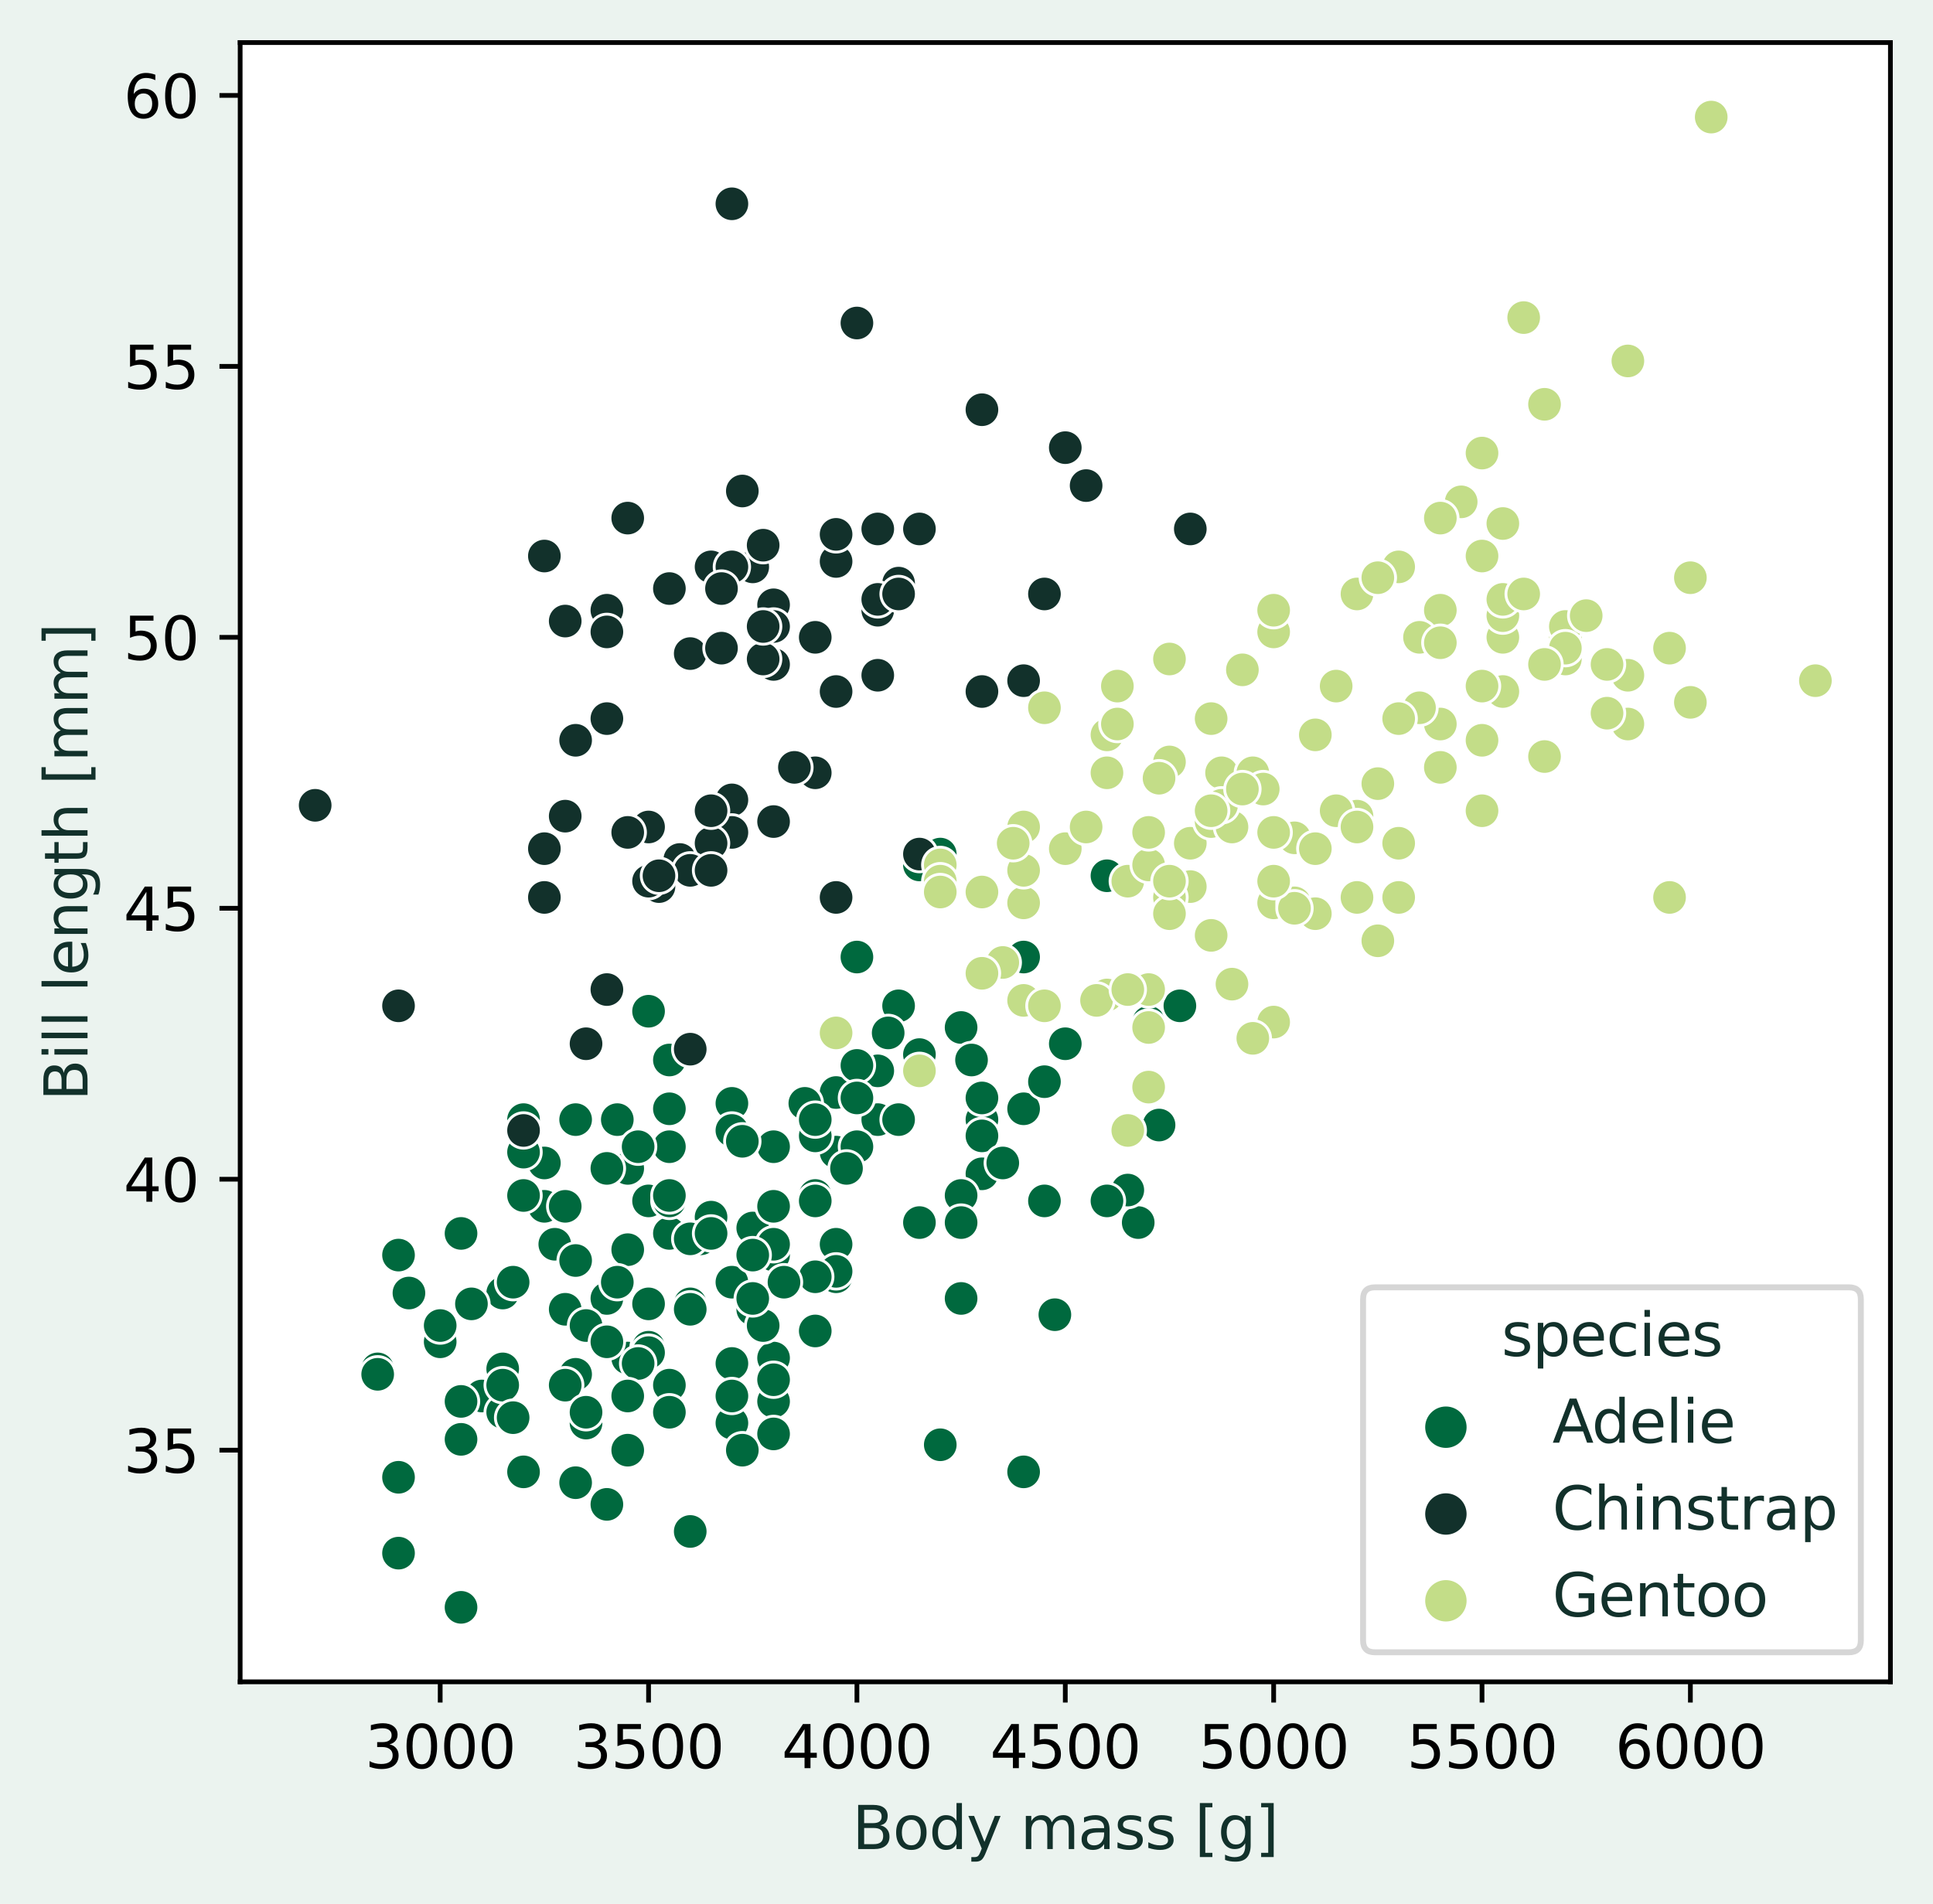 <?xml version="1.0" encoding="utf-8" standalone="no"?>
<!DOCTYPE svg PUBLIC "-//W3C//DTD SVG 1.1//EN"
  "http://www.w3.org/Graphics/SVG/1.1/DTD/svg11.dtd">
<svg xmlns:xlink="http://www.w3.org/1999/xlink" width="326.803pt" height="321.956pt" viewBox="0 0 326.803 321.956" xmlns="http://www.w3.org/2000/svg" version="1.1">
 <defs>
  <style type="text/css">*{stroke-linejoin: round; stroke-linecap: butt}</style>
 </defs>
 <g id="figure_1">
  <g id="patch_1">
   <path d="M 0 321.956 
L 326.803 321.956 
L 326.803 0 
L 0 0 
z
" style="fill: #ebf3ef"/>
  </g>
  <g id="axes_1">
   <g id="patch_2">
    <path d="M 40.603 284.4 
L 319.603 284.4 
L 319.603 7.2 
L 40.603 7.2 
z
" style="fill: #ffffff"/>
   </g>
   <g id="PathCollection_1">
    <defs>
     <path id="C0_0_8165198f58" d="M 0 3 
C 0.796 3 1.559 2.684 2.121 2.121 
C 2.684 1.559 3 0.796 3 -0 
C 3 -0.796 2.684 -1.559 2.121 -2.121 
C 1.559 -2.684 0.796 -3 0 -3 
C -0.796 -3 -1.559 -2.684 -2.121 -2.121 
C -2.684 -1.559 -3 -0.796 -3 0 
C -3 0.796 -2.684 1.559 -2.121 2.121 
C -1.559 2.684 -0.796 3 0 3 
z
"/>
    </defs>
    <g clip-path="url(#p3ec5859431)">
     <use xlink:href="#C0_0_8165198f58" x="127.262" y="207.655" style="fill: #00693e; stroke: #ffffff; stroke-width: 0.48"/>
    </g>
    <g clip-path="url(#p3ec5859431)">
     <use xlink:href="#C0_0_8165198f58" x="130.785" y="203.989" style="fill: #00693e; stroke: #ffffff; stroke-width: 0.48"/>
    </g>
    <g clip-path="url(#p3ec5859431)">
     <use xlink:href="#C0_0_8165198f58" x="92.035" y="196.658" style="fill: #00693e; stroke: #ffffff; stroke-width: 0.48"/>
    </g>
    <g clip-path="url(#p3ec5859431)">
     <use xlink:href="#C0_0_8165198f58" x="106.126" y="229.647" style="fill: #00693e; stroke: #ffffff; stroke-width: 0.48"/>
    </g>
    <g clip-path="url(#p3ec5859431)">
     <use xlink:href="#C0_0_8165198f58" x="120.217" y="205.822" style="fill: #00693e; stroke: #ffffff; stroke-width: 0.48"/>
    </g>
    <g clip-path="url(#p3ec5859431)">
     <use xlink:href="#C0_0_8165198f58" x="118.455" y="209.487" style="fill: #00693e; stroke: #ffffff; stroke-width: 0.48"/>
    </g>
    <g clip-path="url(#p3ec5859431)">
     <use xlink:href="#C0_0_8165198f58" x="192.433" y="206.738" style="fill: #00693e; stroke: #ffffff; stroke-width: 0.48"/>
    </g>
    <g clip-path="url(#p3ec5859431)">
     <use xlink:href="#C0_0_8165198f58" x="88.512" y="189.327" style="fill: #00693e; stroke: #ffffff; stroke-width: 0.48"/>
    </g>
    <g clip-path="url(#p3ec5859431)">
     <use xlink:href="#C0_0_8165198f58" x="130.785" y="212.236" style="fill: #00693e; stroke: #ffffff; stroke-width: 0.48"/>
    </g>
    <g clip-path="url(#p3ec5859431)">
     <use xlink:href="#C0_0_8165198f58" x="173.058" y="248.891" style="fill: #00693e; stroke: #ffffff; stroke-width: 0.48"/>
    </g>
    <g clip-path="url(#p3ec5859431)">
     <use xlink:href="#C0_0_8165198f58" x="123.739" y="230.564" style="fill: #00693e; stroke: #ffffff; stroke-width: 0.48"/>
    </g>
    <g clip-path="url(#p3ec5859431)">
     <use xlink:href="#C0_0_8165198f58" x="106.126" y="211.32" style="fill: #00693e; stroke: #ffffff; stroke-width: 0.48"/>
    </g>
    <g clip-path="url(#p3ec5859431)">
     <use xlink:href="#C0_0_8165198f58" x="180.103" y="176.498" style="fill: #00693e; stroke: #ffffff; stroke-width: 0.48"/>
    </g>
    <g clip-path="url(#p3ec5859431)">
     <use xlink:href="#C0_0_8165198f58" x="97.319" y="250.724" style="fill: #00693e; stroke: #ffffff; stroke-width: 0.48"/>
    </g>
    <g clip-path="url(#p3ec5859431)">
     <use xlink:href="#C0_0_8165198f58" x="158.967" y="144.425" style="fill: #00693e; stroke: #ffffff; stroke-width: 0.48"/>
    </g>
    <g clip-path="url(#p3ec5859431)">
     <use xlink:href="#C0_0_8165198f58" x="102.603" y="219.567" style="fill: #00693e; stroke: #ffffff; stroke-width: 0.48"/>
    </g>
    <g clip-path="url(#p3ec5859431)">
     <use xlink:href="#C0_0_8165198f58" x="116.694" y="220.484" style="fill: #00693e; stroke: #ffffff; stroke-width: 0.48"/>
    </g>
    <g clip-path="url(#p3ec5859431)">
     <use xlink:href="#C0_0_8165198f58" x="130.785" y="236.978" style="fill: #00693e; stroke: #ffffff; stroke-width: 0.48"/>
    </g>
    <g clip-path="url(#p3ec5859431)">
     <use xlink:href="#C0_0_8165198f58" x="141.353" y="215.902" style="fill: #00693e; stroke: #ffffff; stroke-width: 0.48"/>
    </g>
    <g clip-path="url(#p3ec5859431)">
     <use xlink:href="#C0_0_8165198f58" x="130.785" y="210.404" style="fill: #00693e; stroke: #ffffff; stroke-width: 0.48"/>
    </g>
    <g clip-path="url(#p3ec5859431)">
     <use xlink:href="#C0_0_8165198f58" x="130.785" y="242.476" style="fill: #00693e; stroke: #ffffff; stroke-width: 0.48"/>
    </g>
    <g clip-path="url(#p3ec5859431)">
     <use xlink:href="#C0_0_8165198f58" x="113.171" y="193.909" style="fill: #00693e; stroke: #ffffff; stroke-width: 0.48"/>
    </g>
    <g clip-path="url(#p3ec5859431)">
     <use xlink:href="#C0_0_8165198f58" x="88.512" y="194.825" style="fill: #00693e; stroke: #ffffff; stroke-width: 0.48"/>
    </g>
    <g clip-path="url(#p3ec5859431)">
     <use xlink:href="#C0_0_8165198f58" x="84.989" y="218.651" style="fill: #00693e; stroke: #ffffff; stroke-width: 0.48"/>
    </g>
    <g clip-path="url(#p3ec5859431)">
     <use xlink:href="#C0_0_8165198f58" x="141.353" y="194.825" style="fill: #00693e; stroke: #ffffff; stroke-width: 0.48"/>
    </g>
    <g clip-path="url(#p3ec5859431)">
     <use xlink:href="#C0_0_8165198f58" x="92.035" y="203.989" style="fill: #00693e; stroke: #ffffff; stroke-width: 0.48"/>
    </g>
    <g clip-path="url(#p3ec5859431)">
     <use xlink:href="#C0_0_8165198f58" x="137.83" y="225.065" style="fill: #00693e; stroke: #ffffff; stroke-width: 0.48"/>
    </g>
    <g clip-path="url(#p3ec5859431)">
     <use xlink:href="#C0_0_8165198f58" x="95.558" y="203.989" style="fill: #00693e; stroke: #ffffff; stroke-width: 0.48"/>
    </g>
    <g clip-path="url(#p3ec5859431)">
     <use xlink:href="#C0_0_8165198f58" x="137.83" y="191.16" style="fill: #00693e; stroke: #ffffff; stroke-width: 0.48"/>
    </g>
    <g clip-path="url(#p3ec5859431)">
     <use xlink:href="#C0_0_8165198f58" x="97.319" y="232.396" style="fill: #00693e; stroke: #ffffff; stroke-width: 0.48"/>
    </g>
    <g clip-path="url(#p3ec5859431)">
     <use xlink:href="#C0_0_8165198f58" x="155.444" y="206.738" style="fill: #00693e; stroke: #ffffff; stroke-width: 0.48"/>
    </g>
    <g clip-path="url(#p3ec5859431)">
     <use xlink:href="#C0_0_8165198f58" x="141.353" y="210.404" style="fill: #00693e; stroke: #ffffff; stroke-width: 0.48"/>
    </g>
    <g clip-path="url(#p3ec5859431)">
     <use xlink:href="#C0_0_8165198f58" x="113.171" y="179.247" style="fill: #00693e; stroke: #ffffff; stroke-width: 0.48"/>
    </g>
    <g clip-path="url(#p3ec5859431)">
     <use xlink:href="#C0_0_8165198f58" x="95.558" y="221.4" style="fill: #00693e; stroke: #ffffff; stroke-width: 0.48"/>
    </g>
    <g clip-path="url(#p3ec5859431)">
     <use xlink:href="#C0_0_8165198f58" x="190.671" y="201.24" style="fill: #00693e; stroke: #ffffff; stroke-width: 0.48"/>
    </g>
    <g clip-path="url(#p3ec5859431)">
     <use xlink:href="#C0_0_8165198f58" x="84.989" y="231.48" style="fill: #00693e; stroke: #ffffff; stroke-width: 0.48"/>
    </g>
    <g clip-path="url(#p3ec5859431)">
     <use xlink:href="#C0_0_8165198f58" x="137.83" y="192.076" style="fill: #00693e; stroke: #ffffff; stroke-width: 0.48"/>
    </g>
    <g clip-path="url(#p3ec5859431)">
     <use xlink:href="#C0_0_8165198f58" x="81.467" y="236.062" style="fill: #00693e; stroke: #ffffff; stroke-width: 0.48"/>
    </g>
    <g clip-path="url(#p3ec5859431)">
     <use xlink:href="#C0_0_8165198f58" x="173.058" y="161.836" style="fill: #00693e; stroke: #ffffff; stroke-width: 0.48"/>
    </g>
    <g clip-path="url(#p3ec5859431)">
     <use xlink:href="#C0_0_8165198f58" x="74.421" y="226.898" style="fill: #00693e; stroke: #ffffff; stroke-width: 0.48"/>
    </g>
    <g clip-path="url(#p3ec5859431)">
     <use xlink:href="#C0_0_8165198f58" x="187.149" y="203.073" style="fill: #00693e; stroke: #ffffff; stroke-width: 0.48"/>
    </g>
    <g clip-path="url(#p3ec5859431)">
     <use xlink:href="#C0_0_8165198f58" x="104.364" y="189.327" style="fill: #00693e; stroke: #ffffff; stroke-width: 0.48"/>
    </g>
    <g clip-path="url(#p3ec5859431)">
     <use xlink:href="#C0_0_8165198f58" x="106.126" y="236.062" style="fill: #00693e; stroke: #ffffff; stroke-width: 0.48"/>
    </g>
    <g clip-path="url(#p3ec5859431)">
     <use xlink:href="#C0_0_8165198f58" x="155.444" y="178.331" style="fill: #00693e; stroke: #ffffff; stroke-width: 0.48"/>
    </g>
    <g clip-path="url(#p3ec5859431)">
     <use xlink:href="#C0_0_8165198f58" x="109.649" y="203.073" style="fill: #00693e; stroke: #ffffff; stroke-width: 0.48"/>
    </g>
    <g clip-path="url(#p3ec5859431)">
     <use xlink:href="#C0_0_8165198f58" x="166.012" y="198.491" style="fill: #00693e; stroke: #ffffff; stroke-width: 0.48"/>
    </g>
    <g clip-path="url(#p3ec5859431)">
     <use xlink:href="#C0_0_8165198f58" x="106.126" y="245.225" style="fill: #00693e; stroke: #ffffff; stroke-width: 0.48"/>
    </g>
    <g clip-path="url(#p3ec5859431)">
     <use xlink:href="#C0_0_8165198f58" x="148.399" y="181.08" style="fill: #00693e; stroke: #ffffff; stroke-width: 0.48"/>
    </g>
    <g clip-path="url(#p3ec5859431)">
     <use xlink:href="#C0_0_8165198f58" x="67.376" y="249.807" style="fill: #00693e; stroke: #ffffff; stroke-width: 0.48"/>
    </g>
    <g clip-path="url(#p3ec5859431)">
     <use xlink:href="#C0_0_8165198f58" x="123.739" y="186.578" style="fill: #00693e; stroke: #ffffff; stroke-width: 0.48"/>
    </g>
    <g clip-path="url(#p3ec5859431)">
     <use xlink:href="#C0_0_8165198f58" x="113.171" y="208.571" style="fill: #00693e; stroke: #ffffff; stroke-width: 0.48"/>
    </g>
    <g clip-path="url(#p3ec5859431)">
     <use xlink:href="#C0_0_8165198f58" x="130.785" y="193.909" style="fill: #00693e; stroke: #ffffff; stroke-width: 0.48"/>
    </g>
    <g clip-path="url(#p3ec5859431)">
     <use xlink:href="#C0_0_8165198f58" x="63.853" y="231.48" style="fill: #00693e; stroke: #ffffff; stroke-width: 0.48"/>
    </g>
    <g clip-path="url(#p3ec5859431)">
     <use xlink:href="#C0_0_8165198f58" x="127.262" y="221.4" style="fill: #00693e; stroke: #ffffff; stroke-width: 0.48"/>
    </g>
    <g clip-path="url(#p3ec5859431)">
     <use xlink:href="#C0_0_8165198f58" x="84.989" y="238.811" style="fill: #00693e; stroke: #ffffff; stroke-width: 0.48"/>
    </g>
    <g clip-path="url(#p3ec5859431)">
     <use xlink:href="#C0_0_8165198f58" x="173.058" y="187.495" style="fill: #00693e; stroke: #ffffff; stroke-width: 0.48"/>
    </g>
    <g clip-path="url(#p3ec5859431)">
     <use xlink:href="#C0_0_8165198f58" x="116.694" y="221.4" style="fill: #00693e; stroke: #ffffff; stroke-width: 0.48"/>
    </g>
    <g clip-path="url(#p3ec5859431)">
     <use xlink:href="#C0_0_8165198f58" x="148.399" y="189.327" style="fill: #00693e; stroke: #ffffff; stroke-width: 0.48"/>
    </g>
    <g clip-path="url(#p3ec5859431)">
     <use xlink:href="#C0_0_8165198f58" x="63.853" y="232.396" style="fill: #00693e; stroke: #ffffff; stroke-width: 0.48"/>
    </g>
    <g clip-path="url(#p3ec5859431)">
     <use xlink:href="#C0_0_8165198f58" x="141.353" y="184.745" style="fill: #00693e; stroke: #ffffff; stroke-width: 0.48"/>
    </g>
    <g clip-path="url(#p3ec5859431)">
     <use xlink:href="#C0_0_8165198f58" x="99.08" y="240.644" style="fill: #00693e; stroke: #ffffff; stroke-width: 0.48"/>
    </g>
    <g clip-path="url(#p3ec5859431)">
     <use xlink:href="#C0_0_8165198f58" x="151.921" y="189.327" style="fill: #00693e; stroke: #ffffff; stroke-width: 0.48"/>
    </g>
    <g clip-path="url(#p3ec5859431)">
     <use xlink:href="#C0_0_8165198f58" x="77.944" y="236.978" style="fill: #00693e; stroke: #ffffff; stroke-width: 0.48"/>
    </g>
    <g clip-path="url(#p3ec5859431)">
     <use xlink:href="#C0_0_8165198f58" x="176.58" y="182.913" style="fill: #00693e; stroke: #ffffff; stroke-width: 0.48"/>
    </g>
    <g clip-path="url(#p3ec5859431)">
     <use xlink:href="#C0_0_8165198f58" x="116.694" y="258.971" style="fill: #00693e; stroke: #ffffff; stroke-width: 0.48"/>
    </g>
    <g clip-path="url(#p3ec5859431)">
     <use xlink:href="#C0_0_8165198f58" x="137.83" y="202.156" style="fill: #00693e; stroke: #ffffff; stroke-width: 0.48"/>
    </g>
    <g clip-path="url(#p3ec5859431)">
     <use xlink:href="#C0_0_8165198f58" x="113.171" y="203.073" style="fill: #00693e; stroke: #ffffff; stroke-width: 0.48"/>
    </g>
    <g clip-path="url(#p3ec5859431)">
     <use xlink:href="#C0_0_8165198f58" x="155.444" y="146.258" style="fill: #00693e; stroke: #ffffff; stroke-width: 0.48"/>
    </g>
    <g clip-path="url(#p3ec5859431)">
     <use xlink:href="#C0_0_8165198f58" x="123.739" y="240.644" style="fill: #00693e; stroke: #ffffff; stroke-width: 0.48"/>
    </g>
    <g clip-path="url(#p3ec5859431)">
     <use xlink:href="#C0_0_8165198f58" x="162.489" y="173.749" style="fill: #00693e; stroke: #ffffff; stroke-width: 0.48"/>
    </g>
    <g clip-path="url(#p3ec5859431)">
     <use xlink:href="#C0_0_8165198f58" x="123.739" y="191.16" style="fill: #00693e; stroke: #ffffff; stroke-width: 0.48"/>
    </g>
    <g clip-path="url(#p3ec5859431)">
     <use xlink:href="#C0_0_8165198f58" x="137.83" y="225.065" style="fill: #00693e; stroke: #ffffff; stroke-width: 0.48"/>
    </g>
    <g clip-path="url(#p3ec5859431)">
     <use xlink:href="#C0_0_8165198f58" x="113.171" y="234.229" style="fill: #00693e; stroke: #ffffff; stroke-width: 0.48"/>
    </g>
    <g clip-path="url(#p3ec5859431)">
     <use xlink:href="#C0_0_8165198f58" x="144.876" y="180.164" style="fill: #00693e; stroke: #ffffff; stroke-width: 0.48"/>
    </g>
    <g clip-path="url(#p3ec5859431)">
     <use xlink:href="#C0_0_8165198f58" x="88.512" y="248.891" style="fill: #00693e; stroke: #ffffff; stroke-width: 0.48"/>
    </g>
    <g clip-path="url(#p3ec5859431)">
     <use xlink:href="#C0_0_8165198f58" x="194.194" y="172.833" style="fill: #00693e; stroke: #ffffff; stroke-width: 0.48"/>
    </g>
    <g clip-path="url(#p3ec5859431)">
     <use xlink:href="#C0_0_8165198f58" x="130.785" y="229.647" style="fill: #00693e; stroke: #ffffff; stroke-width: 0.48"/>
    </g>
    <g clip-path="url(#p3ec5859431)">
     <use xlink:href="#C0_0_8165198f58" x="158.967" y="244.309" style="fill: #00693e; stroke: #ffffff; stroke-width: 0.48"/>
    </g>
    <g clip-path="url(#p3ec5859431)">
     <use xlink:href="#C0_0_8165198f58" x="99.08" y="224.149" style="fill: #00693e; stroke: #ffffff; stroke-width: 0.48"/>
    </g>
    <g clip-path="url(#p3ec5859431)">
     <use xlink:href="#C0_0_8165198f58" x="113.171" y="187.495" style="fill: #00693e; stroke: #ffffff; stroke-width: 0.48"/>
    </g>
    <g clip-path="url(#p3ec5859431)">
     <use xlink:href="#C0_0_8165198f58" x="130.785" y="233.313" style="fill: #00693e; stroke: #ffffff; stroke-width: 0.48"/>
    </g>
    <g clip-path="url(#p3ec5859431)">
     <use xlink:href="#C0_0_8165198f58" x="109.649" y="227.815" style="fill: #00693e; stroke: #ffffff; stroke-width: 0.48"/>
    </g>
    <g clip-path="url(#p3ec5859431)">
     <use xlink:href="#C0_0_8165198f58" x="141.353" y="214.985" style="fill: #00693e; stroke: #ffffff; stroke-width: 0.48"/>
    </g>
    <g clip-path="url(#p3ec5859431)">
     <use xlink:href="#C0_0_8165198f58" x="116.694" y="209.487" style="fill: #00693e; stroke: #ffffff; stroke-width: 0.48"/>
    </g>
    <g clip-path="url(#p3ec5859431)">
     <use xlink:href="#C0_0_8165198f58" x="113.171" y="238.811" style="fill: #00693e; stroke: #ffffff; stroke-width: 0.48"/>
    </g>
    <g clip-path="url(#p3ec5859431)">
     <use xlink:href="#C0_0_8165198f58" x="166.012" y="189.327" style="fill: #00693e; stroke: #ffffff; stroke-width: 0.48"/>
    </g>
    <g clip-path="url(#p3ec5859431)">
     <use xlink:href="#C0_0_8165198f58" x="102.603" y="254.389" style="fill: #00693e; stroke: #ffffff; stroke-width: 0.48"/>
    </g>
    <g clip-path="url(#p3ec5859431)">
     <use xlink:href="#C0_0_8165198f58" x="176.58" y="203.073" style="fill: #00693e; stroke: #ffffff; stroke-width: 0.48"/>
    </g>
    <g clip-path="url(#p3ec5859431)">
     <use xlink:href="#C0_0_8165198f58" x="95.558" y="234.229" style="fill: #00693e; stroke: #ffffff; stroke-width: 0.48"/>
    </g>
    <g clip-path="url(#p3ec5859431)">
     <use xlink:href="#C0_0_8165198f58" x="166.012" y="192.076" style="fill: #00693e; stroke: #ffffff; stroke-width: 0.48"/>
    </g>
    <g clip-path="url(#p3ec5859431)">
     <use xlink:href="#C0_0_8165198f58" x="123.739" y="216.818" style="fill: #00693e; stroke: #ffffff; stroke-width: 0.48"/>
    </g>
    <g clip-path="url(#p3ec5859431)">
     <use xlink:href="#C0_0_8165198f58" x="169.535" y="196.658" style="fill: #00693e; stroke: #ffffff; stroke-width: 0.48"/>
    </g>
    <g clip-path="url(#p3ec5859431)">
     <use xlink:href="#C0_0_8165198f58" x="67.376" y="262.636" style="fill: #00693e; stroke: #ffffff; stroke-width: 0.48"/>
    </g>
    <g clip-path="url(#p3ec5859431)">
     <use xlink:href="#C0_0_8165198f58" x="151.921" y="170.084" style="fill: #00693e; stroke: #ffffff; stroke-width: 0.48"/>
    </g>
    <g clip-path="url(#p3ec5859431)">
     <use xlink:href="#C0_0_8165198f58" x="125.501" y="245.225" style="fill: #00693e; stroke: #ffffff; stroke-width: 0.48"/>
    </g>
    <g clip-path="url(#p3ec5859431)">
     <use xlink:href="#C0_0_8165198f58" x="195.955" y="190.244" style="fill: #00693e; stroke: #ffffff; stroke-width: 0.48"/>
    </g>
    <g clip-path="url(#p3ec5859431)">
     <use xlink:href="#C0_0_8165198f58" x="79.705" y="220.484" style="fill: #00693e; stroke: #ffffff; stroke-width: 0.48"/>
    </g>
    <g clip-path="url(#p3ec5859431)">
     <use xlink:href="#C0_0_8165198f58" x="162.489" y="219.567" style="fill: #00693e; stroke: #ffffff; stroke-width: 0.48"/>
    </g>
    <g clip-path="url(#p3ec5859431)">
     <use xlink:href="#C0_0_8165198f58" x="69.137" y="218.651" style="fill: #00693e; stroke: #ffffff; stroke-width: 0.48"/>
    </g>
    <g clip-path="url(#p3ec5859431)">
     <use xlink:href="#C0_0_8165198f58" x="113.171" y="202.156" style="fill: #00693e; stroke: #ffffff; stroke-width: 0.48"/>
    </g>
    <g clip-path="url(#p3ec5859431)">
     <use xlink:href="#C0_0_8165198f58" x="127.262" y="212.236" style="fill: #00693e; stroke: #ffffff; stroke-width: 0.48"/>
    </g>
    <g clip-path="url(#p3ec5859431)">
     <use xlink:href="#C0_0_8165198f58" x="137.83" y="215.902" style="fill: #00693e; stroke: #ffffff; stroke-width: 0.48"/>
    </g>
    <g clip-path="url(#p3ec5859431)">
     <use xlink:href="#C0_0_8165198f58" x="86.751" y="216.818" style="fill: #00693e; stroke: #ffffff; stroke-width: 0.48"/>
    </g>
    <g clip-path="url(#p3ec5859431)">
     <use xlink:href="#C0_0_8165198f58" x="199.478" y="170.084" style="fill: #00693e; stroke: #ffffff; stroke-width: 0.48"/>
    </g>
    <g clip-path="url(#p3ec5859431)">
     <use xlink:href="#C0_0_8165198f58" x="132.546" y="216.818" style="fill: #00693e; stroke: #ffffff; stroke-width: 0.48"/>
    </g>
    <g clip-path="url(#p3ec5859431)">
     <use xlink:href="#C0_0_8165198f58" x="187.149" y="148.091" style="fill: #00693e; stroke: #ffffff; stroke-width: 0.48"/>
    </g>
    <g clip-path="url(#p3ec5859431)">
     <use xlink:href="#C0_0_8165198f58" x="88.512" y="202.156" style="fill: #00693e; stroke: #ffffff; stroke-width: 0.48"/>
    </g>
    <g clip-path="url(#p3ec5859431)">
     <use xlink:href="#C0_0_8165198f58" x="164.251" y="179.247" style="fill: #00693e; stroke: #ffffff; stroke-width: 0.48"/>
    </g>
    <g clip-path="url(#p3ec5859431)">
     <use xlink:href="#C0_0_8165198f58" x="137.83" y="203.073" style="fill: #00693e; stroke: #ffffff; stroke-width: 0.48"/>
    </g>
    <g clip-path="url(#p3ec5859431)">
     <use xlink:href="#C0_0_8165198f58" x="150.16" y="174.665" style="fill: #00693e; stroke: #ffffff; stroke-width: 0.48"/>
    </g>
    <g clip-path="url(#p3ec5859431)">
     <use xlink:href="#C0_0_8165198f58" x="67.376" y="212.236" style="fill: #00693e; stroke: #ffffff; stroke-width: 0.48"/>
    </g>
    <g clip-path="url(#p3ec5859431)">
     <use xlink:href="#C0_0_8165198f58" x="129.024" y="224.149" style="fill: #00693e; stroke: #ffffff; stroke-width: 0.48"/>
    </g>
    <g clip-path="url(#p3ec5859431)">
     <use xlink:href="#C0_0_8165198f58" x="99.08" y="238.811" style="fill: #00693e; stroke: #ffffff; stroke-width: 0.48"/>
    </g>
    <g clip-path="url(#p3ec5859431)">
     <use xlink:href="#C0_0_8165198f58" x="97.319" y="189.327" style="fill: #00693e; stroke: #ffffff; stroke-width: 0.48"/>
    </g>
    <g clip-path="url(#p3ec5859431)">
     <use xlink:href="#C0_0_8165198f58" x="84.989" y="234.229" style="fill: #00693e; stroke: #ffffff; stroke-width: 0.48"/>
    </g>
    <g clip-path="url(#p3ec5859431)">
     <use xlink:href="#C0_0_8165198f58" x="109.649" y="220.484" style="fill: #00693e; stroke: #ffffff; stroke-width: 0.48"/>
    </g>
    <g clip-path="url(#p3ec5859431)">
     <use xlink:href="#C0_0_8165198f58" x="106.126" y="197.575" style="fill: #00693e; stroke: #ffffff; stroke-width: 0.48"/>
    </g>
    <g clip-path="url(#p3ec5859431)">
     <use xlink:href="#C0_0_8165198f58" x="136.069" y="186.578" style="fill: #00693e; stroke: #ffffff; stroke-width: 0.48"/>
    </g>
    <g clip-path="url(#p3ec5859431)">
     <use xlink:href="#C0_0_8165198f58" x="77.944" y="243.393" style="fill: #00693e; stroke: #ffffff; stroke-width: 0.48"/>
    </g>
    <g clip-path="url(#p3ec5859431)">
     <use xlink:href="#C0_0_8165198f58" x="144.876" y="193.909" style="fill: #00693e; stroke: #ffffff; stroke-width: 0.48"/>
    </g>
    <g clip-path="url(#p3ec5859431)">
     <use xlink:href="#C0_0_8165198f58" x="93.796" y="210.404" style="fill: #00693e; stroke: #ffffff; stroke-width: 0.48"/>
    </g>
    <g clip-path="url(#p3ec5859431)">
     <use xlink:href="#C0_0_8165198f58" x="166.012" y="185.662" style="fill: #00693e; stroke: #ffffff; stroke-width: 0.48"/>
    </g>
    <g clip-path="url(#p3ec5859431)">
     <use xlink:href="#C0_0_8165198f58" x="77.944" y="208.571" style="fill: #00693e; stroke: #ffffff; stroke-width: 0.48"/>
    </g>
    <g clip-path="url(#p3ec5859431)">
     <use xlink:href="#C0_0_8165198f58" x="144.876" y="161.836" style="fill: #00693e; stroke: #ffffff; stroke-width: 0.48"/>
    </g>
    <g clip-path="url(#p3ec5859431)">
     <use xlink:href="#C0_0_8165198f58" x="97.319" y="213.153" style="fill: #00693e; stroke: #ffffff; stroke-width: 0.48"/>
    </g>
    <g clip-path="url(#p3ec5859431)">
     <use xlink:href="#C0_0_8165198f58" x="109.649" y="171" style="fill: #00693e; stroke: #ffffff; stroke-width: 0.48"/>
    </g>
    <g clip-path="url(#p3ec5859431)">
     <use xlink:href="#C0_0_8165198f58" x="109.649" y="228.731" style="fill: #00693e; stroke: #ffffff; stroke-width: 0.48"/>
    </g>
    <g clip-path="url(#p3ec5859431)">
     <use xlink:href="#C0_0_8165198f58" x="178.342" y="222.316" style="fill: #00693e; stroke: #ffffff; stroke-width: 0.48"/>
    </g>
    <g clip-path="url(#p3ec5859431)">
     <use xlink:href="#C0_0_8165198f58" x="104.364" y="216.818" style="fill: #00693e; stroke: #ffffff; stroke-width: 0.48"/>
    </g>
    <g clip-path="url(#p3ec5859431)">
     <use xlink:href="#C0_0_8165198f58" x="137.83" y="189.327" style="fill: #00693e; stroke: #ffffff; stroke-width: 0.48"/>
    </g>
    <g clip-path="url(#p3ec5859431)">
     <use xlink:href="#C0_0_8165198f58" x="86.751" y="239.727" style="fill: #00693e; stroke: #ffffff; stroke-width: 0.48"/>
    </g>
    <g clip-path="url(#p3ec5859431)">
     <use xlink:href="#C0_0_8165198f58" x="143.114" y="197.575" style="fill: #00693e; stroke: #ffffff; stroke-width: 0.48"/>
    </g>
    <g clip-path="url(#p3ec5859431)">
     <use xlink:href="#C0_0_8165198f58" x="102.603" y="226.898" style="fill: #00693e; stroke: #ffffff; stroke-width: 0.48"/>
    </g>
    <g clip-path="url(#p3ec5859431)">
     <use xlink:href="#C0_0_8165198f58" x="162.489" y="202.156" style="fill: #00693e; stroke: #ffffff; stroke-width: 0.48"/>
    </g>
    <g clip-path="url(#p3ec5859431)">
     <use xlink:href="#C0_0_8165198f58" x="102.603" y="197.575" style="fill: #00693e; stroke: #ffffff; stroke-width: 0.48"/>
    </g>
    <g clip-path="url(#p3ec5859431)">
     <use xlink:href="#C0_0_8165198f58" x="107.887" y="193.909" style="fill: #00693e; stroke: #ffffff; stroke-width: 0.48"/>
    </g>
    <g clip-path="url(#p3ec5859431)">
     <use xlink:href="#C0_0_8165198f58" x="77.944" y="271.8" style="fill: #00693e; stroke: #ffffff; stroke-width: 0.48"/>
    </g>
    <g clip-path="url(#p3ec5859431)">
     <use xlink:href="#C0_0_8165198f58" x="125.501" y="192.993" style="fill: #00693e; stroke: #ffffff; stroke-width: 0.48"/>
    </g>
    <g clip-path="url(#p3ec5859431)">
     <use xlink:href="#C0_0_8165198f58" x="74.421" y="224.149" style="fill: #00693e; stroke: #ffffff; stroke-width: 0.48"/>
    </g>
    <g clip-path="url(#p3ec5859431)">
     <use xlink:href="#C0_0_8165198f58" x="120.217" y="208.571" style="fill: #00693e; stroke: #ffffff; stroke-width: 0.48"/>
    </g>
    <g clip-path="url(#p3ec5859431)">
     <use xlink:href="#C0_0_8165198f58" x="162.489" y="206.738" style="fill: #00693e; stroke: #ffffff; stroke-width: 0.48"/>
    </g>
    <g clip-path="url(#p3ec5859431)">
     <use xlink:href="#C0_0_8165198f58" x="107.887" y="230.564" style="fill: #00693e; stroke: #ffffff; stroke-width: 0.48"/>
    </g>
    <g clip-path="url(#p3ec5859431)">
     <use xlink:href="#C0_0_8165198f58" x="106.126" y="236.062" style="fill: #00693e; stroke: #ffffff; stroke-width: 0.48"/>
    </g>
    <g clip-path="url(#p3ec5859431)">
     <use xlink:href="#C0_0_8165198f58" x="127.262" y="219.567" style="fill: #00693e; stroke: #ffffff; stroke-width: 0.48"/>
    </g>
    <g clip-path="url(#p3ec5859431)">
     <use xlink:href="#C0_0_8165198f58" x="123.739" y="236.062" style="fill: #00693e; stroke: #ffffff; stroke-width: 0.48"/>
    </g>
    <g clip-path="url(#p3ec5859431)">
     <use xlink:href="#C0_0_8165198f58" x="144.876" y="185.662" style="fill: #00693e; stroke: #ffffff; stroke-width: 0.48"/>
    </g>
    <g clip-path="url(#p3ec5859431)">
     <use xlink:href="#C0_0_8165198f58" x="109.649" y="139.844" style="fill: #12312b; stroke: #ffffff; stroke-width: 0.48"/>
    </g>
    <g clip-path="url(#p3ec5859431)">
     <use xlink:href="#C0_0_8165198f58" x="137.83" y="107.771" style="fill: #12312b; stroke: #ffffff; stroke-width: 0.48"/>
    </g>
    <g clip-path="url(#p3ec5859431)">
     <use xlink:href="#C0_0_8165198f58" x="120.217" y="95.858" style="fill: #12312b; stroke: #ffffff; stroke-width: 0.48"/>
    </g>
    <g clip-path="url(#p3ec5859431)">
     <use xlink:href="#C0_0_8165198f58" x="111.41" y="149.924" style="fill: #12312b; stroke: #ffffff; stroke-width: 0.48"/>
    </g>
    <g clip-path="url(#p3ec5859431)">
     <use xlink:href="#C0_0_8165198f58" x="125.501" y="83.029" style="fill: #12312b; stroke: #ffffff; stroke-width: 0.48"/>
    </g>
    <g clip-path="url(#p3ec5859431)">
     <use xlink:href="#C0_0_8165198f58" x="141.353" y="151.756" style="fill: #12312b; stroke: #ffffff; stroke-width: 0.48"/>
    </g>
    <g clip-path="url(#p3ec5859431)">
     <use xlink:href="#C0_0_8165198f58" x="92.035" y="143.509" style="fill: #12312b; stroke: #ffffff; stroke-width: 0.48"/>
    </g>
    <g clip-path="url(#p3ec5859431)">
     <use xlink:href="#C0_0_8165198f58" x="127.262" y="95.858" style="fill: #12312b; stroke: #ffffff; stroke-width: 0.48"/>
    </g>
    <g clip-path="url(#p3ec5859431)">
     <use xlink:href="#C0_0_8165198f58" x="155.444" y="144.425" style="fill: #12312b; stroke: #ffffff; stroke-width: 0.48"/>
    </g>
    <g clip-path="url(#p3ec5859431)">
     <use xlink:href="#C0_0_8165198f58" x="123.739" y="95.858" style="fill: #12312b; stroke: #ffffff; stroke-width: 0.48"/>
    </g>
    <g clip-path="url(#p3ec5859431)">
     <use xlink:href="#C0_0_8165198f58" x="130.785" y="138.927" style="fill: #12312b; stroke: #ffffff; stroke-width: 0.48"/>
    </g>
    <g clip-path="url(#p3ec5859431)">
     <use xlink:href="#C0_0_8165198f58" x="129.024" y="92.193" style="fill: #12312b; stroke: #ffffff; stroke-width: 0.48"/>
    </g>
    <g clip-path="url(#p3ec5859431)">
     <use xlink:href="#C0_0_8165198f58" x="123.739" y="135.262" style="fill: #12312b; stroke: #ffffff; stroke-width: 0.48"/>
    </g>
    <g clip-path="url(#p3ec5859431)">
     <use xlink:href="#C0_0_8165198f58" x="148.399" y="89.444" style="fill: #12312b; stroke: #ffffff; stroke-width: 0.48"/>
    </g>
    <g clip-path="url(#p3ec5859431)">
     <use xlink:href="#C0_0_8165198f58" x="114.933" y="145.342" style="fill: #12312b; stroke: #ffffff; stroke-width: 0.48"/>
    </g>
    <g clip-path="url(#p3ec5859431)">
     <use xlink:href="#C0_0_8165198f58" x="148.399" y="103.189" style="fill: #12312b; stroke: #ffffff; stroke-width: 0.48"/>
    </g>
    <g clip-path="url(#p3ec5859431)">
     <use xlink:href="#C0_0_8165198f58" x="95.558" y="105.022" style="fill: #12312b; stroke: #ffffff; stroke-width: 0.48"/>
    </g>
    <g clip-path="url(#p3ec5859431)">
     <use xlink:href="#C0_0_8165198f58" x="123.739" y="34.462" style="fill: #12312b; stroke: #ffffff; stroke-width: 0.48"/>
    </g>
    <g clip-path="url(#p3ec5859431)">
     <use xlink:href="#C0_0_8165198f58" x="106.126" y="140.76" style="fill: #12312b; stroke: #ffffff; stroke-width: 0.48"/>
    </g>
    <g clip-path="url(#p3ec5859431)">
     <use xlink:href="#C0_0_8165198f58" x="173.058" y="115.102" style="fill: #12312b; stroke: #ffffff; stroke-width: 0.48"/>
    </g>
    <g clip-path="url(#p3ec5859431)">
     <use xlink:href="#C0_0_8165198f58" x="116.694" y="177.415" style="fill: #12312b; stroke: #ffffff; stroke-width: 0.48"/>
    </g>
    <g clip-path="url(#p3ec5859431)">
     <use xlink:href="#C0_0_8165198f58" x="102.603" y="121.516" style="fill: #12312b; stroke: #ffffff; stroke-width: 0.48"/>
    </g>
    <g clip-path="url(#p3ec5859431)">
     <use xlink:href="#C0_0_8165198f58" x="67.376" y="170.084" style="fill: #12312b; stroke: #ffffff; stroke-width: 0.48"/>
    </g>
    <g clip-path="url(#p3ec5859431)">
     <use xlink:href="#C0_0_8165198f58" x="130.785" y="102.273" style="fill: #12312b; stroke: #ffffff; stroke-width: 0.48"/>
    </g>
    <g clip-path="url(#p3ec5859431)">
     <use xlink:href="#C0_0_8165198f58" x="95.558" y="138.011" style="fill: #12312b; stroke: #ffffff; stroke-width: 0.48"/>
    </g>
    <g clip-path="url(#p3ec5859431)">
     <use xlink:href="#C0_0_8165198f58" x="155.444" y="89.444" style="fill: #12312b; stroke: #ffffff; stroke-width: 0.48"/>
    </g>
    <g clip-path="url(#p3ec5859431)">
     <use xlink:href="#C0_0_8165198f58" x="102.603" y="103.189" style="fill: #12312b; stroke: #ffffff; stroke-width: 0.48"/>
    </g>
    <g clip-path="url(#p3ec5859431)">
     <use xlink:href="#C0_0_8165198f58" x="130.785" y="112.353" style="fill: #12312b; stroke: #ffffff; stroke-width: 0.48"/>
    </g>
    <g clip-path="url(#p3ec5859431)">
     <use xlink:href="#C0_0_8165198f58" x="123.739" y="140.76" style="fill: #12312b; stroke: #ffffff; stroke-width: 0.48"/>
    </g>
    <g clip-path="url(#p3ec5859431)">
     <use xlink:href="#C0_0_8165198f58" x="183.626" y="82.113" style="fill: #12312b; stroke: #ffffff; stroke-width: 0.48"/>
    </g>
    <g clip-path="url(#p3ec5859431)">
     <use xlink:href="#C0_0_8165198f58" x="88.512" y="191.16" style="fill: #12312b; stroke: #ffffff; stroke-width: 0.48"/>
    </g>
    <g clip-path="url(#p3ec5859431)">
     <use xlink:href="#C0_0_8165198f58" x="166.012" y="69.284" style="fill: #12312b; stroke: #ffffff; stroke-width: 0.48"/>
    </g>
    <g clip-path="url(#p3ec5859431)">
     <use xlink:href="#C0_0_8165198f58" x="99.08" y="176.498" style="fill: #12312b; stroke: #ffffff; stroke-width: 0.48"/>
    </g>
    <g clip-path="url(#p3ec5859431)">
     <use xlink:href="#C0_0_8165198f58" x="151.921" y="98.607" style="fill: #12312b; stroke: #ffffff; stroke-width: 0.48"/>
    </g>
    <g clip-path="url(#p3ec5859431)">
     <use xlink:href="#C0_0_8165198f58" x="116.694" y="110.52" style="fill: #12312b; stroke: #ffffff; stroke-width: 0.48"/>
    </g>
    <g clip-path="url(#p3ec5859431)">
     <use xlink:href="#C0_0_8165198f58" x="137.83" y="130.68" style="fill: #12312b; stroke: #ffffff; stroke-width: 0.48"/>
    </g>
    <g clip-path="url(#p3ec5859431)">
     <use xlink:href="#C0_0_8165198f58" x="134.308" y="129.764" style="fill: #12312b; stroke: #ffffff; stroke-width: 0.48"/>
    </g>
    <g clip-path="url(#p3ec5859431)">
     <use xlink:href="#C0_0_8165198f58" x="201.239" y="89.444" style="fill: #12312b; stroke: #ffffff; stroke-width: 0.48"/>
    </g>
    <g clip-path="url(#p3ec5859431)">
     <use xlink:href="#C0_0_8165198f58" x="53.285" y="136.178" style="fill: #12312b; stroke: #ffffff; stroke-width: 0.48"/>
    </g>
    <g clip-path="url(#p3ec5859431)">
     <use xlink:href="#C0_0_8165198f58" x="180.103" y="75.698" style="fill: #12312b; stroke: #ffffff; stroke-width: 0.48"/>
    </g>
    <g clip-path="url(#p3ec5859431)">
     <use xlink:href="#C0_0_8165198f58" x="141.353" y="116.935" style="fill: #12312b; stroke: #ffffff; stroke-width: 0.48"/>
    </g>
    <g clip-path="url(#p3ec5859431)">
     <use xlink:href="#C0_0_8165198f58" x="120.217" y="142.593" style="fill: #12312b; stroke: #ffffff; stroke-width: 0.48"/>
    </g>
    <g clip-path="url(#p3ec5859431)">
     <use xlink:href="#C0_0_8165198f58" x="113.171" y="99.524" style="fill: #12312b; stroke: #ffffff; stroke-width: 0.48"/>
    </g>
    <g clip-path="url(#p3ec5859431)">
     <use xlink:href="#C0_0_8165198f58" x="109.649" y="149.007" style="fill: #12312b; stroke: #ffffff; stroke-width: 0.48"/>
    </g>
    <g clip-path="url(#p3ec5859431)">
     <use xlink:href="#C0_0_8165198f58" x="121.978" y="99.524" style="fill: #12312b; stroke: #ffffff; stroke-width: 0.48"/>
    </g>
    <g clip-path="url(#p3ec5859431)">
     <use xlink:href="#C0_0_8165198f58" x="176.58" y="100.44" style="fill: #12312b; stroke: #ffffff; stroke-width: 0.48"/>
    </g>
    <g clip-path="url(#p3ec5859431)">
     <use xlink:href="#C0_0_8165198f58" x="102.603" y="106.855" style="fill: #12312b; stroke: #ffffff; stroke-width: 0.48"/>
    </g>
    <g clip-path="url(#p3ec5859431)">
     <use xlink:href="#C0_0_8165198f58" x="166.012" y="116.935" style="fill: #12312b; stroke: #ffffff; stroke-width: 0.48"/>
    </g>
    <g clip-path="url(#p3ec5859431)">
     <use xlink:href="#C0_0_8165198f58" x="92.035" y="94.025" style="fill: #12312b; stroke: #ffffff; stroke-width: 0.48"/>
    </g>
    <g clip-path="url(#p3ec5859431)">
     <use xlink:href="#C0_0_8165198f58" x="121.978" y="109.604" style="fill: #12312b; stroke: #ffffff; stroke-width: 0.48"/>
    </g>
    <g clip-path="url(#p3ec5859431)">
     <use xlink:href="#C0_0_8165198f58" x="97.319" y="125.182" style="fill: #12312b; stroke: #ffffff; stroke-width: 0.48"/>
    </g>
    <g clip-path="url(#p3ec5859431)">
     <use xlink:href="#C0_0_8165198f58" x="141.353" y="94.942" style="fill: #12312b; stroke: #ffffff; stroke-width: 0.48"/>
    </g>
    <g clip-path="url(#p3ec5859431)">
     <use xlink:href="#C0_0_8165198f58" x="116.694" y="147.175" style="fill: #12312b; stroke: #ffffff; stroke-width: 0.48"/>
    </g>
    <g clip-path="url(#p3ec5859431)">
     <use xlink:href="#C0_0_8165198f58" x="148.399" y="101.356" style="fill: #12312b; stroke: #ffffff; stroke-width: 0.48"/>
    </g>
    <g clip-path="url(#p3ec5859431)">
     <use xlink:href="#C0_0_8165198f58" x="99.08" y="176.498" style="fill: #12312b; stroke: #ffffff; stroke-width: 0.48"/>
    </g>
    <g clip-path="url(#p3ec5859431)">
     <use xlink:href="#C0_0_8165198f58" x="106.126" y="87.611" style="fill: #12312b; stroke: #ffffff; stroke-width: 0.48"/>
    </g>
    <g clip-path="url(#p3ec5859431)">
     <use xlink:href="#C0_0_8165198f58" x="92.035" y="151.756" style="fill: #12312b; stroke: #ffffff; stroke-width: 0.48"/>
    </g>
    <g clip-path="url(#p3ec5859431)">
     <use xlink:href="#C0_0_8165198f58" x="148.399" y="114.185" style="fill: #12312b; stroke: #ffffff; stroke-width: 0.48"/>
    </g>
    <g clip-path="url(#p3ec5859431)">
     <use xlink:href="#C0_0_8165198f58" x="130.785" y="105.938" style="fill: #12312b; stroke: #ffffff; stroke-width: 0.48"/>
    </g>
    <g clip-path="url(#p3ec5859431)">
     <use xlink:href="#C0_0_8165198f58" x="111.41" y="148.091" style="fill: #12312b; stroke: #ffffff; stroke-width: 0.48"/>
    </g>
    <g clip-path="url(#p3ec5859431)">
     <use xlink:href="#C0_0_8165198f58" x="141.353" y="90.36" style="fill: #12312b; stroke: #ffffff; stroke-width: 0.48"/>
    </g>
    <g clip-path="url(#p3ec5859431)">
     <use xlink:href="#C0_0_8165198f58" x="120.217" y="137.095" style="fill: #12312b; stroke: #ffffff; stroke-width: 0.48"/>
    </g>
    <g clip-path="url(#p3ec5859431)">
     <use xlink:href="#C0_0_8165198f58" x="120.217" y="147.175" style="fill: #12312b; stroke: #ffffff; stroke-width: 0.48"/>
    </g>
    <g clip-path="url(#p3ec5859431)">
     <use xlink:href="#C0_0_8165198f58" x="144.876" y="54.622" style="fill: #12312b; stroke: #ffffff; stroke-width: 0.48"/>
    </g>
    <g clip-path="url(#p3ec5859431)">
     <use xlink:href="#C0_0_8165198f58" x="102.603" y="167.335" style="fill: #12312b; stroke: #ffffff; stroke-width: 0.48"/>
    </g>
    <g clip-path="url(#p3ec5859431)">
     <use xlink:href="#C0_0_8165198f58" x="129.024" y="111.436" style="fill: #12312b; stroke: #ffffff; stroke-width: 0.48"/>
    </g>
    <g clip-path="url(#p3ec5859431)">
     <use xlink:href="#C0_0_8165198f58" x="151.921" y="100.44" style="fill: #12312b; stroke: #ffffff; stroke-width: 0.48"/>
    </g>
    <g clip-path="url(#p3ec5859431)">
     <use xlink:href="#C0_0_8165198f58" x="129.024" y="105.938" style="fill: #12312b; stroke: #ffffff; stroke-width: 0.48"/>
    </g>
    <g clip-path="url(#p3ec5859431)">
     <use xlink:href="#C0_0_8165198f58" x="180.103" y="143.509" style="fill: #c3dd88; stroke: #ffffff; stroke-width: 0.48"/>
    </g>
    <g clip-path="url(#p3ec5859431)">
     <use xlink:href="#C0_0_8165198f58" x="264.649" y="107.771" style="fill: #c3dd88; stroke: #ffffff; stroke-width: 0.48"/>
    </g>
    <g clip-path="url(#p3ec5859431)">
     <use xlink:href="#C0_0_8165198f58" x="176.58" y="119.684" style="fill: #c3dd88; stroke: #ffffff; stroke-width: 0.48"/>
    </g>
    <g clip-path="url(#p3ec5859431)">
     <use xlink:href="#C0_0_8165198f58" x="264.649" y="107.771" style="fill: #c3dd88; stroke: #ffffff; stroke-width: 0.48"/>
    </g>
    <g clip-path="url(#p3ec5859431)">
     <use xlink:href="#C0_0_8165198f58" x="243.512" y="129.764" style="fill: #c3dd88; stroke: #ffffff; stroke-width: 0.48"/>
    </g>
    <g clip-path="url(#p3ec5859431)">
     <use xlink:href="#C0_0_8165198f58" x="183.626" y="139.844" style="fill: #c3dd88; stroke: #ffffff; stroke-width: 0.48"/>
    </g>
    <g clip-path="url(#p3ec5859431)">
     <use xlink:href="#C0_0_8165198f58" x="201.239" y="149.924" style="fill: #c3dd88; stroke: #ffffff; stroke-width: 0.48"/>
    </g>
    <g clip-path="url(#p3ec5859431)">
     <use xlink:href="#C0_0_8165198f58" x="229.421" y="138.011" style="fill: #c3dd88; stroke: #ffffff; stroke-width: 0.48"/>
    </g>
    <g clip-path="url(#p3ec5859431)">
     <use xlink:href="#C0_0_8165198f58" x="173.058" y="169.167" style="fill: #c3dd88; stroke: #ffffff; stroke-width: 0.48"/>
    </g>
    <g clip-path="url(#p3ec5859431)">
     <use xlink:href="#C0_0_8165198f58" x="225.899" y="137.095" style="fill: #c3dd88; stroke: #ffffff; stroke-width: 0.48"/>
    </g>
    <g clip-path="url(#p3ec5859431)">
     <use xlink:href="#C0_0_8165198f58" x="190.671" y="191.16" style="fill: #c3dd88; stroke: #ffffff; stroke-width: 0.48"/>
    </g>
    <g clip-path="url(#p3ec5859431)">
     <use xlink:href="#C0_0_8165198f58" x="254.08" y="116.935" style="fill: #c3dd88; stroke: #ffffff; stroke-width: 0.48"/>
    </g>
    <g clip-path="url(#p3ec5859431)">
     <use xlink:href="#C0_0_8165198f58" x="190.671" y="149.007" style="fill: #c3dd88; stroke: #ffffff; stroke-width: 0.48"/>
    </g>
    <g clip-path="url(#p3ec5859431)">
     <use xlink:href="#C0_0_8165198f58" x="275.217" y="122.433" style="fill: #c3dd88; stroke: #ffffff; stroke-width: 0.48"/>
    </g>
    <g clip-path="url(#p3ec5859431)">
     <use xlink:href="#C0_0_8165198f58" x="158.967" y="146.258" style="fill: #c3dd88; stroke: #ffffff; stroke-width: 0.48"/>
    </g>
    <g clip-path="url(#p3ec5859431)">
     <use xlink:href="#C0_0_8165198f58" x="275.217" y="114.185" style="fill: #c3dd88; stroke: #ffffff; stroke-width: 0.48"/>
    </g>
    <g clip-path="url(#p3ec5859431)">
     <use xlink:href="#C0_0_8165198f58" x="155.444" y="181.08" style="fill: #c3dd88; stroke: #ffffff; stroke-width: 0.48"/>
    </g>
    <g clip-path="url(#p3ec5859431)">
     <use xlink:href="#C0_0_8165198f58" x="306.921" y="115.102" style="fill: #c3dd88; stroke: #ffffff; stroke-width: 0.48"/>
    </g>
    <g clip-path="url(#p3ec5859431)">
     <use xlink:href="#C0_0_8165198f58" x="201.239" y="142.593" style="fill: #c3dd88; stroke: #ffffff; stroke-width: 0.48"/>
    </g>
    <g clip-path="url(#p3ec5859431)">
     <use xlink:href="#C0_0_8165198f58" x="239.989" y="119.684" style="fill: #c3dd88; stroke: #ffffff; stroke-width: 0.48"/>
    </g>
    <g clip-path="url(#p3ec5859431)">
     <use xlink:href="#C0_0_8165198f58" x="264.649" y="105.938" style="fill: #c3dd88; stroke: #ffffff; stroke-width: 0.48"/>
    </g>
    <g clip-path="url(#p3ec5859431)">
     <use xlink:href="#C0_0_8165198f58" x="215.33" y="152.673" style="fill: #c3dd88; stroke: #ffffff; stroke-width: 0.48"/>
    </g>
    <g clip-path="url(#p3ec5859431)">
     <use xlink:href="#C0_0_8165198f58" x="173.058" y="139.844" style="fill: #c3dd88; stroke: #ffffff; stroke-width: 0.48"/>
    </g>
    <g clip-path="url(#p3ec5859431)">
     <use xlink:href="#C0_0_8165198f58" x="218.853" y="141.676" style="fill: #c3dd88; stroke: #ffffff; stroke-width: 0.48"/>
    </g>
    <g clip-path="url(#p3ec5859431)">
     <use xlink:href="#C0_0_8165198f58" x="215.33" y="172.833" style="fill: #c3dd88; stroke: #ffffff; stroke-width: 0.48"/>
    </g>
    <g clip-path="url(#p3ec5859431)">
     <use xlink:href="#C0_0_8165198f58" x="222.376" y="143.509" style="fill: #c3dd88; stroke: #ffffff; stroke-width: 0.48"/>
    </g>
    <g clip-path="url(#p3ec5859431)">
     <use xlink:href="#C0_0_8165198f58" x="261.126" y="127.931" style="fill: #c3dd88; stroke: #ffffff; stroke-width: 0.48"/>
    </g>
    <g clip-path="url(#p3ec5859431)">
     <use xlink:href="#C0_0_8165198f58" x="187.149" y="124.265" style="fill: #c3dd88; stroke: #ffffff; stroke-width: 0.48"/>
    </g>
    <g clip-path="url(#p3ec5859431)">
     <use xlink:href="#C0_0_8165198f58" x="254.08" y="107.771" style="fill: #c3dd88; stroke: #ffffff; stroke-width: 0.48"/>
    </g>
    <g clip-path="url(#p3ec5859431)">
     <use xlink:href="#C0_0_8165198f58" x="232.944" y="132.513" style="fill: #c3dd88; stroke: #ffffff; stroke-width: 0.48"/>
    </g>
    <g clip-path="url(#p3ec5859431)">
     <use xlink:href="#C0_0_8165198f58" x="194.194" y="173.749" style="fill: #c3dd88; stroke: #ffffff; stroke-width: 0.48"/>
    </g>
    <g clip-path="url(#p3ec5859431)">
     <use xlink:href="#C0_0_8165198f58" x="218.853" y="152.673" style="fill: #c3dd88; stroke: #ffffff; stroke-width: 0.48"/>
    </g>
    <g clip-path="url(#p3ec5859431)">
     <use xlink:href="#C0_0_8165198f58" x="289.308" y="19.8" style="fill: #c3dd88; stroke: #ffffff; stroke-width: 0.48"/>
    </g>
    <g clip-path="url(#p3ec5859431)">
     <use xlink:href="#C0_0_8165198f58" x="225.899" y="116.018" style="fill: #c3dd88; stroke: #ffffff; stroke-width: 0.48"/>
    </g>
    <g clip-path="url(#p3ec5859431)">
     <use xlink:href="#C0_0_8165198f58" x="243.512" y="122.433" style="fill: #c3dd88; stroke: #ffffff; stroke-width: 0.48"/>
    </g>
    <g clip-path="url(#p3ec5859431)">
     <use xlink:href="#C0_0_8165198f58" x="211.808" y="175.582" style="fill: #c3dd88; stroke: #ffffff; stroke-width: 0.48"/>
    </g>
    <g clip-path="url(#p3ec5859431)">
     <use xlink:href="#C0_0_8165198f58" x="232.944" y="159.087" style="fill: #c3dd88; stroke: #ffffff; stroke-width: 0.48"/>
    </g>
    <g clip-path="url(#p3ec5859431)">
     <use xlink:href="#C0_0_8165198f58" x="169.535" y="162.753" style="fill: #c3dd88; stroke: #ffffff; stroke-width: 0.48"/>
    </g>
    <g clip-path="url(#p3ec5859431)">
     <use xlink:href="#C0_0_8165198f58" x="239.989" y="119.684" style="fill: #c3dd88; stroke: #ffffff; stroke-width: 0.48"/>
    </g>
    <g clip-path="url(#p3ec5859431)">
     <use xlink:href="#C0_0_8165198f58" x="141.353" y="174.665" style="fill: #c3dd88; stroke: #ffffff; stroke-width: 0.48"/>
    </g>
    <g clip-path="url(#p3ec5859431)">
     <use xlink:href="#C0_0_8165198f58" x="264.649" y="111.436" style="fill: #c3dd88; stroke: #ffffff; stroke-width: 0.48"/>
    </g>
    <g clip-path="url(#p3ec5859431)">
     <use xlink:href="#C0_0_8165198f58" x="166.012" y="150.84" style="fill: #c3dd88; stroke: #ffffff; stroke-width: 0.48"/>
    </g>
    <g clip-path="url(#p3ec5859431)">
     <use xlink:href="#C0_0_8165198f58" x="197.717" y="111.436" style="fill: #c3dd88; stroke: #ffffff; stroke-width: 0.48"/>
    </g>
    <g clip-path="url(#p3ec5859431)">
     <use xlink:href="#C0_0_8165198f58" x="254.08" y="103.189" style="fill: #c3dd88; stroke: #ffffff; stroke-width: 0.48"/>
    </g>
    <g clip-path="url(#p3ec5859431)">
     <use xlink:href="#C0_0_8165198f58" x="208.285" y="166.418" style="fill: #c3dd88; stroke: #ffffff; stroke-width: 0.48"/>
    </g>
    <g clip-path="url(#p3ec5859431)">
     <use xlink:href="#C0_0_8165198f58" x="158.967" y="149.007" style="fill: #c3dd88; stroke: #ffffff; stroke-width: 0.48"/>
    </g>
    <g clip-path="url(#p3ec5859431)">
     <use xlink:href="#C0_0_8165198f58" x="243.512" y="103.189" style="fill: #c3dd88; stroke: #ffffff; stroke-width: 0.48"/>
    </g>
    <g clip-path="url(#p3ec5859431)">
     <use xlink:href="#C0_0_8165198f58" x="222.376" y="154.505" style="fill: #c3dd88; stroke: #ffffff; stroke-width: 0.48"/>
    </g>
    <g clip-path="url(#p3ec5859431)">
     <use xlink:href="#C0_0_8165198f58" x="236.467" y="151.756" style="fill: #c3dd88; stroke: #ffffff; stroke-width: 0.48"/>
    </g>
    <g clip-path="url(#p3ec5859431)">
     <use xlink:href="#C0_0_8165198f58" x="204.762" y="138.927" style="fill: #c3dd88; stroke: #ffffff; stroke-width: 0.48"/>
    </g>
    <g clip-path="url(#p3ec5859431)">
     <use xlink:href="#C0_0_8165198f58" x="236.467" y="121.516" style="fill: #c3dd88; stroke: #ffffff; stroke-width: 0.48"/>
    </g>
    <g clip-path="url(#p3ec5859431)">
     <use xlink:href="#C0_0_8165198f58" x="173.058" y="152.673" style="fill: #c3dd88; stroke: #ffffff; stroke-width: 0.48"/>
    </g>
    <g clip-path="url(#p3ec5859431)">
     <use xlink:href="#C0_0_8165198f58" x="215.33" y="106.855" style="fill: #c3dd88; stroke: #ffffff; stroke-width: 0.48"/>
    </g>
    <g clip-path="url(#p3ec5859431)">
     <use xlink:href="#C0_0_8165198f58" x="208.285" y="139.844" style="fill: #c3dd88; stroke: #ffffff; stroke-width: 0.48"/>
    </g>
    <g clip-path="url(#p3ec5859431)">
     <use xlink:href="#C0_0_8165198f58" x="218.853" y="153.589" style="fill: #c3dd88; stroke: #ffffff; stroke-width: 0.48"/>
    </g>
    <g clip-path="url(#p3ec5859431)">
     <use xlink:href="#C0_0_8165198f58" x="166.012" y="164.585" style="fill: #c3dd88; stroke: #ffffff; stroke-width: 0.48"/>
    </g>
    <g clip-path="url(#p3ec5859431)">
     <use xlink:href="#C0_0_8165198f58" x="215.33" y="149.007" style="fill: #c3dd88; stroke: #ffffff; stroke-width: 0.48"/>
    </g>
    <g clip-path="url(#p3ec5859431)">
     <use xlink:href="#C0_0_8165198f58" x="176.58" y="170.084" style="fill: #c3dd88; stroke: #ffffff; stroke-width: 0.48"/>
    </g>
    <g clip-path="url(#p3ec5859431)">
     <use xlink:href="#C0_0_8165198f58" x="254.08" y="104.105" style="fill: #c3dd88; stroke: #ffffff; stroke-width: 0.48"/>
    </g>
    <g clip-path="url(#p3ec5859431)">
     <use xlink:href="#C0_0_8165198f58" x="158.967" y="150.84" style="fill: #c3dd88; stroke: #ffffff; stroke-width: 0.48"/>
    </g>
    <g clip-path="url(#p3ec5859431)">
     <use xlink:href="#C0_0_8165198f58" x="236.467" y="142.593" style="fill: #c3dd88; stroke: #ffffff; stroke-width: 0.48"/>
    </g>
    <g clip-path="url(#p3ec5859431)">
     <use xlink:href="#C0_0_8165198f58" x="173.058" y="147.175" style="fill: #c3dd88; stroke: #ffffff; stroke-width: 0.48"/>
    </g>
    <g clip-path="url(#p3ec5859431)">
     <use xlink:href="#C0_0_8165198f58" x="261.126" y="68.367" style="fill: #c3dd88; stroke: #ffffff; stroke-width: 0.48"/>
    </g>
    <g clip-path="url(#p3ec5859431)">
     <use xlink:href="#C0_0_8165198f58" x="194.194" y="146.258" style="fill: #c3dd88; stroke: #ffffff; stroke-width: 0.48"/>
    </g>
    <g clip-path="url(#p3ec5859431)">
     <use xlink:href="#C0_0_8165198f58" x="264.649" y="109.604" style="fill: #c3dd88; stroke: #ffffff; stroke-width: 0.48"/>
    </g>
    <g clip-path="url(#p3ec5859431)">
     <use xlink:href="#C0_0_8165198f58" x="271.694" y="112.353" style="fill: #c3dd88; stroke: #ffffff; stroke-width: 0.48"/>
    </g>
    <g clip-path="url(#p3ec5859431)">
     <use xlink:href="#C0_0_8165198f58" x="194.194" y="167.335" style="fill: #c3dd88; stroke: #ffffff; stroke-width: 0.48"/>
    </g>
    <g clip-path="url(#p3ec5859431)">
     <use xlink:href="#C0_0_8165198f58" x="254.08" y="101.356" style="fill: #c3dd88; stroke: #ffffff; stroke-width: 0.48"/>
    </g>
    <g clip-path="url(#p3ec5859431)">
     <use xlink:href="#C0_0_8165198f58" x="197.717" y="128.847" style="fill: #c3dd88; stroke: #ffffff; stroke-width: 0.48"/>
    </g>
    <g clip-path="url(#p3ec5859431)">
     <use xlink:href="#C0_0_8165198f58" x="215.33" y="140.76" style="fill: #c3dd88; stroke: #ffffff; stroke-width: 0.48"/>
    </g>
    <g clip-path="url(#p3ec5859431)">
     <use xlink:href="#C0_0_8165198f58" x="222.376" y="124.265" style="fill: #c3dd88; stroke: #ffffff; stroke-width: 0.48"/>
    </g>
    <g clip-path="url(#p3ec5859431)">
     <use xlink:href="#C0_0_8165198f58" x="229.421" y="139.844" style="fill: #c3dd88; stroke: #ffffff; stroke-width: 0.48"/>
    </g>
    <g clip-path="url(#p3ec5859431)">
     <use xlink:href="#C0_0_8165198f58" x="194.194" y="140.76" style="fill: #c3dd88; stroke: #ffffff; stroke-width: 0.48"/>
    </g>
    <g clip-path="url(#p3ec5859431)">
     <use xlink:href="#C0_0_8165198f58" x="271.694" y="120.6" style="fill: #c3dd88; stroke: #ffffff; stroke-width: 0.48"/>
    </g>
    <g clip-path="url(#p3ec5859431)">
     <use xlink:href="#C0_0_8165198f58" x="187.149" y="130.68" style="fill: #c3dd88; stroke: #ffffff; stroke-width: 0.48"/>
    </g>
    <g clip-path="url(#p3ec5859431)">
     <use xlink:href="#C0_0_8165198f58" x="285.785" y="97.691" style="fill: #c3dd88; stroke: #ffffff; stroke-width: 0.48"/>
    </g>
    <g clip-path="url(#p3ec5859431)">
     <use xlink:href="#C0_0_8165198f58" x="197.717" y="151.756" style="fill: #c3dd88; stroke: #ffffff; stroke-width: 0.48"/>
    </g>
    <g clip-path="url(#p3ec5859431)">
     <use xlink:href="#C0_0_8165198f58" x="282.262" y="151.756" style="fill: #c3dd88; stroke: #ffffff; stroke-width: 0.48"/>
    </g>
    <g clip-path="url(#p3ec5859431)">
     <use xlink:href="#C0_0_8165198f58" x="188.91" y="116.018" style="fill: #c3dd88; stroke: #ffffff; stroke-width: 0.48"/>
    </g>
    <g clip-path="url(#p3ec5859431)">
     <use xlink:href="#C0_0_8165198f58" x="247.035" y="84.862" style="fill: #c3dd88; stroke: #ffffff; stroke-width: 0.48"/>
    </g>
    <g clip-path="url(#p3ec5859431)">
     <use xlink:href="#C0_0_8165198f58" x="195.955" y="131.596" style="fill: #c3dd88; stroke: #ffffff; stroke-width: 0.48"/>
    </g>
    <g clip-path="url(#p3ec5859431)">
     <use xlink:href="#C0_0_8165198f58" x="239.989" y="107.771" style="fill: #c3dd88; stroke: #ffffff; stroke-width: 0.48"/>
    </g>
    <g clip-path="url(#p3ec5859431)">
     <use xlink:href="#C0_0_8165198f58" x="197.717" y="154.505" style="fill: #c3dd88; stroke: #ffffff; stroke-width: 0.48"/>
    </g>
    <g clip-path="url(#p3ec5859431)">
     <use xlink:href="#C0_0_8165198f58" x="257.603" y="100.44" style="fill: #c3dd88; stroke: #ffffff; stroke-width: 0.48"/>
    </g>
    <g clip-path="url(#p3ec5859431)">
     <use xlink:href="#C0_0_8165198f58" x="187.149" y="168.251" style="fill: #c3dd88; stroke: #ffffff; stroke-width: 0.48"/>
    </g>
    <g clip-path="url(#p3ec5859431)">
     <use xlink:href="#C0_0_8165198f58" x="236.467" y="95.858" style="fill: #c3dd88; stroke: #ffffff; stroke-width: 0.48"/>
    </g>
    <g clip-path="url(#p3ec5859431)">
     <use xlink:href="#C0_0_8165198f58" x="206.524" y="130.68" style="fill: #c3dd88; stroke: #ffffff; stroke-width: 0.48"/>
    </g>
    <g clip-path="url(#p3ec5859431)">
     <use xlink:href="#C0_0_8165198f58" x="254.08" y="88.527" style="fill: #c3dd88; stroke: #ffffff; stroke-width: 0.48"/>
    </g>
    <g clip-path="url(#p3ec5859431)">
     <use xlink:href="#C0_0_8165198f58" x="211.808" y="130.68" style="fill: #c3dd88; stroke: #ffffff; stroke-width: 0.48"/>
    </g>
    <g clip-path="url(#p3ec5859431)">
     <use xlink:href="#C0_0_8165198f58" x="243.512" y="87.611" style="fill: #c3dd88; stroke: #ffffff; stroke-width: 0.48"/>
    </g>
    <g clip-path="url(#p3ec5859431)">
     <use xlink:href="#C0_0_8165198f58" x="197.717" y="149.007" style="fill: #c3dd88; stroke: #ffffff; stroke-width: 0.48"/>
    </g>
    <g clip-path="url(#p3ec5859431)">
     <use xlink:href="#C0_0_8165198f58" x="261.126" y="112.353" style="fill: #c3dd88; stroke: #ffffff; stroke-width: 0.48"/>
    </g>
    <g clip-path="url(#p3ec5859431)">
     <use xlink:href="#C0_0_8165198f58" x="204.762" y="158.171" style="fill: #c3dd88; stroke: #ffffff; stroke-width: 0.48"/>
    </g>
    <g clip-path="url(#p3ec5859431)">
     <use xlink:href="#C0_0_8165198f58" x="229.421" y="100.44" style="fill: #c3dd88; stroke: #ffffff; stroke-width: 0.48"/>
    </g>
    <g clip-path="url(#p3ec5859431)">
     <use xlink:href="#C0_0_8165198f58" x="210.046" y="113.269" style="fill: #c3dd88; stroke: #ffffff; stroke-width: 0.48"/>
    </g>
    <g clip-path="url(#p3ec5859431)">
     <use xlink:href="#C0_0_8165198f58" x="206.524" y="136.178" style="fill: #c3dd88; stroke: #ffffff; stroke-width: 0.48"/>
    </g>
    <g clip-path="url(#p3ec5859431)">
     <use xlink:href="#C0_0_8165198f58" x="188.91" y="122.433" style="fill: #c3dd88; stroke: #ffffff; stroke-width: 0.48"/>
    </g>
    <g clip-path="url(#p3ec5859431)">
     <use xlink:href="#C0_0_8165198f58" x="232.944" y="97.691" style="fill: #c3dd88; stroke: #ffffff; stroke-width: 0.48"/>
    </g>
    <g clip-path="url(#p3ec5859431)">
     <use xlink:href="#C0_0_8165198f58" x="204.762" y="121.516" style="fill: #c3dd88; stroke: #ffffff; stroke-width: 0.48"/>
    </g>
    <g clip-path="url(#p3ec5859431)">
     <use xlink:href="#C0_0_8165198f58" x="257.603" y="53.705" style="fill: #c3dd88; stroke: #ffffff; stroke-width: 0.48"/>
    </g>
    <g clip-path="url(#p3ec5859431)">
     <use xlink:href="#C0_0_8165198f58" x="213.569" y="133.429" style="fill: #c3dd88; stroke: #ffffff; stroke-width: 0.48"/>
    </g>
    <g clip-path="url(#p3ec5859431)">
     <use xlink:href="#C0_0_8165198f58" x="250.558" y="116.018" style="fill: #c3dd88; stroke: #ffffff; stroke-width: 0.48"/>
    </g>
    <g clip-path="url(#p3ec5859431)">
     <use xlink:href="#C0_0_8165198f58" x="250.558" y="137.095" style="fill: #c3dd88; stroke: #ffffff; stroke-width: 0.48"/>
    </g>
    <g clip-path="url(#p3ec5859431)">
     <use xlink:href="#C0_0_8165198f58" x="194.194" y="183.829" style="fill: #c3dd88; stroke: #ffffff; stroke-width: 0.48"/>
    </g>
    <g clip-path="url(#p3ec5859431)">
     <use xlink:href="#C0_0_8165198f58" x="250.558" y="76.615" style="fill: #c3dd88; stroke: #ffffff; stroke-width: 0.48"/>
    </g>
    <g clip-path="url(#p3ec5859431)">
     <use xlink:href="#C0_0_8165198f58" x="185.387" y="169.167" style="fill: #c3dd88; stroke: #ffffff; stroke-width: 0.48"/>
    </g>
    <g clip-path="url(#p3ec5859431)">
     <use xlink:href="#C0_0_8165198f58" x="250.558" y="125.182" style="fill: #c3dd88; stroke: #ffffff; stroke-width: 0.48"/>
    </g>
    <g clip-path="url(#p3ec5859431)">
     <use xlink:href="#C0_0_8165198f58" x="215.33" y="103.189" style="fill: #c3dd88; stroke: #ffffff; stroke-width: 0.48"/>
    </g>
    <g clip-path="url(#p3ec5859431)">
     <use xlink:href="#C0_0_8165198f58" x="282.262" y="109.604" style="fill: #c3dd88; stroke: #ffffff; stroke-width: 0.48"/>
    </g>
    <g clip-path="url(#p3ec5859431)">
     <use xlink:href="#C0_0_8165198f58" x="190.671" y="167.335" style="fill: #c3dd88; stroke: #ffffff; stroke-width: 0.48"/>
    </g>
    <g clip-path="url(#p3ec5859431)">
     <use xlink:href="#C0_0_8165198f58" x="250.558" y="94.025" style="fill: #c3dd88; stroke: #ffffff; stroke-width: 0.48"/>
    </g>
    <g clip-path="url(#p3ec5859431)">
     <use xlink:href="#C0_0_8165198f58" x="171.296" y="142.593" style="fill: #c3dd88; stroke: #ffffff; stroke-width: 0.48"/>
    </g>
    <g clip-path="url(#p3ec5859431)">
     <use xlink:href="#C0_0_8165198f58" x="275.217" y="61.036" style="fill: #c3dd88; stroke: #ffffff; stroke-width: 0.48"/>
    </g>
    <g clip-path="url(#p3ec5859431)">
     <use xlink:href="#C0_0_8165198f58" x="285.785" y="118.767" style="fill: #c3dd88; stroke: #ffffff; stroke-width: 0.48"/>
    </g>
    <g clip-path="url(#p3ec5859431)">
     <use xlink:href="#C0_0_8165198f58" x="210.046" y="133.429" style="fill: #c3dd88; stroke: #ffffff; stroke-width: 0.48"/>
    </g>
    <g clip-path="url(#p3ec5859431)">
     <use xlink:href="#C0_0_8165198f58" x="204.762" y="137.095" style="fill: #c3dd88; stroke: #ffffff; stroke-width: 0.48"/>
    </g>
    <g clip-path="url(#p3ec5859431)">
     <use xlink:href="#C0_0_8165198f58" x="268.171" y="104.105" style="fill: #c3dd88; stroke: #ffffff; stroke-width: 0.48"/>
    </g>
    <g clip-path="url(#p3ec5859431)">
     <use xlink:href="#C0_0_8165198f58" x="229.421" y="151.756" style="fill: #c3dd88; stroke: #ffffff; stroke-width: 0.48"/>
    </g>
    <g clip-path="url(#p3ec5859431)">
     <use xlink:href="#C0_0_8165198f58" x="243.512" y="108.687" style="fill: #c3dd88; stroke: #ffffff; stroke-width: 0.48"/>
    </g>
   </g>
   <g id="PathCollection_2"/>
   <g id="PathCollection_3"/>
   <g id="PathCollection_4"/>
   <g id="matplotlib.axis_1">
    <g id="xtick_1">
     <g id="line2d_1">
      <defs>
       <path id="mf65af5ceb7" d="M 0 0 
L 0 3.5 
" style="stroke: #000000; stroke-width: 0.8"/>
      </defs>
      <g>
       <use xlink:href="#mf65af5ceb7" x="74.421" y="284.4" style="stroke: #000000; stroke-width: 0.8"/>
      </g>
     </g>
     <g id="text_1">
      <!-- 3000 -->
      <g transform="translate(61.696 298.998) scale(0.1 -0.1)">
       <defs>
        <path id="DejaVuSans-33" d="M 2597 2516 
Q 3050 2419 3304 2112 
Q 3559 1806 3559 1356 
Q 3559 666 3084 287 
Q 2609 -91 1734 -91 
Q 1441 -91 1130 -33 
Q 819 25 488 141 
L 488 750 
Q 750 597 1062 519 
Q 1375 441 1716 441 
Q 2309 441 2620 675 
Q 2931 909 2931 1356 
Q 2931 1769 2642 2001 
Q 2353 2234 1838 2234 
L 1294 2234 
L 1294 2753 
L 1863 2753 
Q 2328 2753 2575 2939 
Q 2822 3125 2822 3475 
Q 2822 3834 2567 4026 
Q 2313 4219 1838 4219 
Q 1578 4219 1281 4162 
Q 984 4106 628 3988 
L 628 4550 
Q 988 4650 1302 4700 
Q 1616 4750 1894 4750 
Q 2613 4750 3031 4423 
Q 3450 4097 3450 3541 
Q 3450 3153 3228 2886 
Q 3006 2619 2597 2516 
z
" transform="scale(0.016)"/>
        <path id="DejaVuSans-30" d="M 2034 4250 
Q 1547 4250 1301 3770 
Q 1056 3291 1056 2328 
Q 1056 1369 1301 889 
Q 1547 409 2034 409 
Q 2525 409 2770 889 
Q 3016 1369 3016 2328 
Q 3016 3291 2770 3770 
Q 2525 4250 2034 4250 
z
M 2034 4750 
Q 2819 4750 3233 4129 
Q 3647 3509 3647 2328 
Q 3647 1150 3233 529 
Q 2819 -91 2034 -91 
Q 1250 -91 836 529 
Q 422 1150 422 2328 
Q 422 3509 836 4129 
Q 1250 4750 2034 4750 
z
" transform="scale(0.016)"/>
       </defs>
       <use xlink:href="#DejaVuSans-33"/>
       <use xlink:href="#DejaVuSans-30" x="63.623"/>
       <use xlink:href="#DejaVuSans-30" x="127.246"/>
       <use xlink:href="#DejaVuSans-30" x="190.869"/>
      </g>
     </g>
    </g>
    <g id="xtick_2">
     <g id="line2d_2">
      <g>
       <use xlink:href="#mf65af5ceb7" x="109.649" y="284.4" style="stroke: #000000; stroke-width: 0.8"/>
      </g>
     </g>
     <g id="text_2">
      <!-- 3500 -->
      <g transform="translate(96.924 298.998) scale(0.1 -0.1)">
       <defs>
        <path id="DejaVuSans-35" d="M 691 4666 
L 3169 4666 
L 3169 4134 
L 1269 4134 
L 1269 2991 
Q 1406 3038 1543 3061 
Q 1681 3084 1819 3084 
Q 2600 3084 3056 2656 
Q 3513 2228 3513 1497 
Q 3513 744 3044 326 
Q 2575 -91 1722 -91 
Q 1428 -91 1123 -41 
Q 819 9 494 109 
L 494 744 
Q 775 591 1075 516 
Q 1375 441 1709 441 
Q 2250 441 2565 725 
Q 2881 1009 2881 1497 
Q 2881 1984 2565 2268 
Q 2250 2553 1709 2553 
Q 1456 2553 1204 2497 
Q 953 2441 691 2322 
L 691 4666 
z
" transform="scale(0.016)"/>
       </defs>
       <use xlink:href="#DejaVuSans-33"/>
       <use xlink:href="#DejaVuSans-35" x="63.623"/>
       <use xlink:href="#DejaVuSans-30" x="127.246"/>
       <use xlink:href="#DejaVuSans-30" x="190.869"/>
      </g>
     </g>
    </g>
    <g id="xtick_3">
     <g id="line2d_3">
      <g>
       <use xlink:href="#mf65af5ceb7" x="144.876" y="284.4" style="stroke: #000000; stroke-width: 0.8"/>
      </g>
     </g>
     <g id="text_3">
      <!-- 4000 -->
      <g transform="translate(132.151 298.998) scale(0.1 -0.1)">
       <defs>
        <path id="DejaVuSans-34" d="M 2419 4116 
L 825 1625 
L 2419 1625 
L 2419 4116 
z
M 2253 4666 
L 3047 4666 
L 3047 1625 
L 3713 1625 
L 3713 1100 
L 3047 1100 
L 3047 0 
L 2419 0 
L 2419 1100 
L 313 1100 
L 313 1709 
L 2253 4666 
z
" transform="scale(0.016)"/>
       </defs>
       <use xlink:href="#DejaVuSans-34"/>
       <use xlink:href="#DejaVuSans-30" x="63.623"/>
       <use xlink:href="#DejaVuSans-30" x="127.246"/>
       <use xlink:href="#DejaVuSans-30" x="190.869"/>
      </g>
     </g>
    </g>
    <g id="xtick_4">
     <g id="line2d_4">
      <g>
       <use xlink:href="#mf65af5ceb7" x="180.103" y="284.4" style="stroke: #000000; stroke-width: 0.8"/>
      </g>
     </g>
     <g id="text_4">
      <!-- 4500 -->
      <g transform="translate(167.378 298.998) scale(0.1 -0.1)">
       <use xlink:href="#DejaVuSans-34"/>
       <use xlink:href="#DejaVuSans-35" x="63.623"/>
       <use xlink:href="#DejaVuSans-30" x="127.246"/>
       <use xlink:href="#DejaVuSans-30" x="190.869"/>
      </g>
     </g>
    </g>
    <g id="xtick_5">
     <g id="line2d_5">
      <g>
       <use xlink:href="#mf65af5ceb7" x="215.33" y="284.4" style="stroke: #000000; stroke-width: 0.8"/>
      </g>
     </g>
     <g id="text_5">
      <!-- 5000 -->
      <g transform="translate(202.605 298.998) scale(0.1 -0.1)">
       <use xlink:href="#DejaVuSans-35"/>
       <use xlink:href="#DejaVuSans-30" x="63.623"/>
       <use xlink:href="#DejaVuSans-30" x="127.246"/>
       <use xlink:href="#DejaVuSans-30" x="190.869"/>
      </g>
     </g>
    </g>
    <g id="xtick_6">
     <g id="line2d_6">
      <g>
       <use xlink:href="#mf65af5ceb7" x="250.558" y="284.4" style="stroke: #000000; stroke-width: 0.8"/>
      </g>
     </g>
     <g id="text_6">
      <!-- 5500 -->
      <g transform="translate(237.833 298.998) scale(0.1 -0.1)">
       <use xlink:href="#DejaVuSans-35"/>
       <use xlink:href="#DejaVuSans-35" x="63.623"/>
       <use xlink:href="#DejaVuSans-30" x="127.246"/>
       <use xlink:href="#DejaVuSans-30" x="190.869"/>
      </g>
     </g>
    </g>
    <g id="xtick_7">
     <g id="line2d_7">
      <g>
       <use xlink:href="#mf65af5ceb7" x="285.785" y="284.4" style="stroke: #000000; stroke-width: 0.8"/>
      </g>
     </g>
     <g id="text_7">
      <!-- 6000 -->
      <g transform="translate(273.06 298.998) scale(0.1 -0.1)">
       <defs>
        <path id="DejaVuSans-36" d="M 2113 2584 
Q 1688 2584 1439 2293 
Q 1191 2003 1191 1497 
Q 1191 994 1439 701 
Q 1688 409 2113 409 
Q 2538 409 2786 701 
Q 3034 994 3034 1497 
Q 3034 2003 2786 2293 
Q 2538 2584 2113 2584 
z
M 3366 4563 
L 3366 3988 
Q 3128 4100 2886 4159 
Q 2644 4219 2406 4219 
Q 1781 4219 1451 3797 
Q 1122 3375 1075 2522 
Q 1259 2794 1537 2939 
Q 1816 3084 2150 3084 
Q 2853 3084 3261 2657 
Q 3669 2231 3669 1497 
Q 3669 778 3244 343 
Q 2819 -91 2113 -91 
Q 1303 -91 875 529 
Q 447 1150 447 2328 
Q 447 3434 972 4092 
Q 1497 4750 2381 4750 
Q 2619 4750 2861 4703 
Q 3103 4656 3366 4563 
z
" transform="scale(0.016)"/>
       </defs>
       <use xlink:href="#DejaVuSans-36"/>
       <use xlink:href="#DejaVuSans-30" x="63.623"/>
       <use xlink:href="#DejaVuSans-30" x="127.246"/>
       <use xlink:href="#DejaVuSans-30" x="190.869"/>
      </g>
     </g>
    </g>
    <g id="text_8">
     <!-- Body mass [g] -->
     <g style="fill: #12312b" transform="translate(144.082 312.677) scale(0.1 -0.1)">
      <defs>
       <path id="DejaVuSans-42" d="M 1259 2228 
L 1259 519 
L 2272 519 
Q 2781 519 3026 730 
Q 3272 941 3272 1375 
Q 3272 1813 3026 2020 
Q 2781 2228 2272 2228 
L 1259 2228 
z
M 1259 4147 
L 1259 2741 
L 2194 2741 
Q 2656 2741 2882 2914 
Q 3109 3088 3109 3444 
Q 3109 3797 2882 3972 
Q 2656 4147 2194 4147 
L 1259 4147 
z
M 628 4666 
L 2241 4666 
Q 2963 4666 3353 4366 
Q 3744 4066 3744 3513 
Q 3744 3084 3544 2831 
Q 3344 2578 2956 2516 
Q 3422 2416 3680 2098 
Q 3938 1781 3938 1306 
Q 3938 681 3513 340 
Q 3088 0 2303 0 
L 628 0 
L 628 4666 
z
" transform="scale(0.016)"/>
       <path id="DejaVuSans-6f" d="M 1959 3097 
Q 1497 3097 1228 2736 
Q 959 2375 959 1747 
Q 959 1119 1226 758 
Q 1494 397 1959 397 
Q 2419 397 2687 759 
Q 2956 1122 2956 1747 
Q 2956 2369 2687 2733 
Q 2419 3097 1959 3097 
z
M 1959 3584 
Q 2709 3584 3137 3096 
Q 3566 2609 3566 1747 
Q 3566 888 3137 398 
Q 2709 -91 1959 -91 
Q 1206 -91 779 398 
Q 353 888 353 1747 
Q 353 2609 779 3096 
Q 1206 3584 1959 3584 
z
" transform="scale(0.016)"/>
       <path id="DejaVuSans-64" d="M 2906 2969 
L 2906 4863 
L 3481 4863 
L 3481 0 
L 2906 0 
L 2906 525 
Q 2725 213 2448 61 
Q 2172 -91 1784 -91 
Q 1150 -91 751 415 
Q 353 922 353 1747 
Q 353 2572 751 3078 
Q 1150 3584 1784 3584 
Q 2172 3584 2448 3432 
Q 2725 3281 2906 2969 
z
M 947 1747 
Q 947 1113 1208 752 
Q 1469 391 1925 391 
Q 2381 391 2643 752 
Q 2906 1113 2906 1747 
Q 2906 2381 2643 2742 
Q 2381 3103 1925 3103 
Q 1469 3103 1208 2742 
Q 947 2381 947 1747 
z
" transform="scale(0.016)"/>
       <path id="DejaVuSans-79" d="M 2059 -325 
Q 1816 -950 1584 -1140 
Q 1353 -1331 966 -1331 
L 506 -1331 
L 506 -850 
L 844 -850 
Q 1081 -850 1212 -737 
Q 1344 -625 1503 -206 
L 1606 56 
L 191 3500 
L 800 3500 
L 1894 763 
L 2988 3500 
L 3597 3500 
L 2059 -325 
z
" transform="scale(0.016)"/>
       <path id="DejaVuSans-20" transform="scale(0.016)"/>
       <path id="DejaVuSans-6d" d="M 3328 2828 
Q 3544 3216 3844 3400 
Q 4144 3584 4550 3584 
Q 5097 3584 5394 3201 
Q 5691 2819 5691 2113 
L 5691 0 
L 5113 0 
L 5113 2094 
Q 5113 2597 4934 2840 
Q 4756 3084 4391 3084 
Q 3944 3084 3684 2787 
Q 3425 2491 3425 1978 
L 3425 0 
L 2847 0 
L 2847 2094 
Q 2847 2600 2669 2842 
Q 2491 3084 2119 3084 
Q 1678 3084 1418 2786 
Q 1159 2488 1159 1978 
L 1159 0 
L 581 0 
L 581 3500 
L 1159 3500 
L 1159 2956 
Q 1356 3278 1631 3431 
Q 1906 3584 2284 3584 
Q 2666 3584 2933 3390 
Q 3200 3197 3328 2828 
z
" transform="scale(0.016)"/>
       <path id="DejaVuSans-61" d="M 2194 1759 
Q 1497 1759 1228 1600 
Q 959 1441 959 1056 
Q 959 750 1161 570 
Q 1363 391 1709 391 
Q 2188 391 2477 730 
Q 2766 1069 2766 1631 
L 2766 1759 
L 2194 1759 
z
M 3341 1997 
L 3341 0 
L 2766 0 
L 2766 531 
Q 2569 213 2275 61 
Q 1981 -91 1556 -91 
Q 1019 -91 701 211 
Q 384 513 384 1019 
Q 384 1609 779 1909 
Q 1175 2209 1959 2209 
L 2766 2209 
L 2766 2266 
Q 2766 2663 2505 2880 
Q 2244 3097 1772 3097 
Q 1472 3097 1187 3025 
Q 903 2953 641 2809 
L 641 3341 
Q 956 3463 1253 3523 
Q 1550 3584 1831 3584 
Q 2591 3584 2966 3190 
Q 3341 2797 3341 1997 
z
" transform="scale(0.016)"/>
       <path id="DejaVuSans-73" d="M 2834 3397 
L 2834 2853 
Q 2591 2978 2328 3040 
Q 2066 3103 1784 3103 
Q 1356 3103 1142 2972 
Q 928 2841 928 2578 
Q 928 2378 1081 2264 
Q 1234 2150 1697 2047 
L 1894 2003 
Q 2506 1872 2764 1633 
Q 3022 1394 3022 966 
Q 3022 478 2636 193 
Q 2250 -91 1575 -91 
Q 1294 -91 989 -36 
Q 684 19 347 128 
L 347 722 
Q 666 556 975 473 
Q 1284 391 1588 391 
Q 1994 391 2212 530 
Q 2431 669 2431 922 
Q 2431 1156 2273 1281 
Q 2116 1406 1581 1522 
L 1381 1569 
Q 847 1681 609 1914 
Q 372 2147 372 2553 
Q 372 3047 722 3315 
Q 1072 3584 1716 3584 
Q 2034 3584 2315 3537 
Q 2597 3491 2834 3397 
z
" transform="scale(0.016)"/>
       <path id="DejaVuSans-5b" d="M 550 4863 
L 1875 4863 
L 1875 4416 
L 1125 4416 
L 1125 -397 
L 1875 -397 
L 1875 -844 
L 550 -844 
L 550 4863 
z
" transform="scale(0.016)"/>
       <path id="DejaVuSans-67" d="M 2906 1791 
Q 2906 2416 2648 2759 
Q 2391 3103 1925 3103 
Q 1463 3103 1205 2759 
Q 947 2416 947 1791 
Q 947 1169 1205 825 
Q 1463 481 1925 481 
Q 2391 481 2648 825 
Q 2906 1169 2906 1791 
z
M 3481 434 
Q 3481 -459 3084 -895 
Q 2688 -1331 1869 -1331 
Q 1566 -1331 1297 -1286 
Q 1028 -1241 775 -1147 
L 775 -588 
Q 1028 -725 1275 -790 
Q 1522 -856 1778 -856 
Q 2344 -856 2625 -561 
Q 2906 -266 2906 331 
L 2906 616 
Q 2728 306 2450 153 
Q 2172 0 1784 0 
Q 1141 0 747 490 
Q 353 981 353 1791 
Q 353 2603 747 3093 
Q 1141 3584 1784 3584 
Q 2172 3584 2450 3431 
Q 2728 3278 2906 2969 
L 2906 3500 
L 3481 3500 
L 3481 434 
z
" transform="scale(0.016)"/>
       <path id="DejaVuSans-5d" d="M 1947 4863 
L 1947 -844 
L 622 -844 
L 622 -397 
L 1369 -397 
L 1369 4416 
L 622 4416 
L 622 4863 
L 1947 4863 
z
" transform="scale(0.016)"/>
      </defs>
      <use xlink:href="#DejaVuSans-42"/>
      <use xlink:href="#DejaVuSans-6f" x="68.604"/>
      <use xlink:href="#DejaVuSans-64" x="129.785"/>
      <use xlink:href="#DejaVuSans-79" x="193.262"/>
      <use xlink:href="#DejaVuSans-20" x="252.441"/>
      <use xlink:href="#DejaVuSans-6d" x="284.229"/>
      <use xlink:href="#DejaVuSans-61" x="381.641"/>
      <use xlink:href="#DejaVuSans-73" x="442.92"/>
      <use xlink:href="#DejaVuSans-73" x="495.02"/>
      <use xlink:href="#DejaVuSans-20" x="547.119"/>
      <use xlink:href="#DejaVuSans-5b" x="578.906"/>
      <use xlink:href="#DejaVuSans-67" x="617.92"/>
      <use xlink:href="#DejaVuSans-5d" x="681.396"/>
     </g>
    </g>
   </g>
   <g id="matplotlib.axis_2">
    <g id="ytick_1">
     <g id="line2d_8">
      <defs>
       <path id="mc9b19a3af4" d="M 0 0 
L -3.5 0 
" style="stroke: #000000; stroke-width: 0.8"/>
      </defs>
      <g>
       <use xlink:href="#mc9b19a3af4" x="40.603" y="245.225" style="stroke: #000000; stroke-width: 0.8"/>
      </g>
     </g>
     <g id="text_9">
      <!-- 35 -->
      <g transform="translate(20.878 249.025) scale(0.1 -0.1)">
       <use xlink:href="#DejaVuSans-33"/>
       <use xlink:href="#DejaVuSans-35" x="63.623"/>
      </g>
     </g>
    </g>
    <g id="ytick_2">
     <g id="line2d_9">
      <g>
       <use xlink:href="#mc9b19a3af4" x="40.603" y="199.407" style="stroke: #000000; stroke-width: 0.8"/>
      </g>
     </g>
     <g id="text_10">
      <!-- 40 -->
      <g transform="translate(20.878 203.206) scale(0.1 -0.1)">
       <use xlink:href="#DejaVuSans-34"/>
       <use xlink:href="#DejaVuSans-30" x="63.623"/>
      </g>
     </g>
    </g>
    <g id="ytick_3">
     <g id="line2d_10">
      <g>
       <use xlink:href="#mc9b19a3af4" x="40.603" y="153.589" style="stroke: #000000; stroke-width: 0.8"/>
      </g>
     </g>
     <g id="text_11">
      <!-- 45 -->
      <g transform="translate(20.878 157.388) scale(0.1 -0.1)">
       <use xlink:href="#DejaVuSans-34"/>
       <use xlink:href="#DejaVuSans-35" x="63.623"/>
      </g>
     </g>
    </g>
    <g id="ytick_4">
     <g id="line2d_11">
      <g>
       <use xlink:href="#mc9b19a3af4" x="40.603" y="107.771" style="stroke: #000000; stroke-width: 0.8"/>
      </g>
     </g>
     <g id="text_12">
      <!-- 50 -->
      <g transform="translate(20.878 111.57) scale(0.1 -0.1)">
       <use xlink:href="#DejaVuSans-35"/>
       <use xlink:href="#DejaVuSans-30" x="63.623"/>
      </g>
     </g>
    </g>
    <g id="ytick_5">
     <g id="line2d_12">
      <g>
       <use xlink:href="#mc9b19a3af4" x="40.603" y="61.953" style="stroke: #000000; stroke-width: 0.8"/>
      </g>
     </g>
     <g id="text_13">
      <!-- 55 -->
      <g transform="translate(20.878 65.752) scale(0.1 -0.1)">
       <use xlink:href="#DejaVuSans-35"/>
       <use xlink:href="#DejaVuSans-35" x="63.623"/>
      </g>
     </g>
    </g>
    <g id="ytick_6">
     <g id="line2d_13">
      <g>
       <use xlink:href="#mc9b19a3af4" x="40.603" y="16.135" style="stroke: #000000; stroke-width: 0.8"/>
      </g>
     </g>
     <g id="text_14">
      <!-- 60 -->
      <g transform="translate(20.878 19.934) scale(0.1 -0.1)">
       <use xlink:href="#DejaVuSans-36"/>
       <use xlink:href="#DejaVuSans-30" x="63.623"/>
      </g>
     </g>
    </g>
    <g id="text_15">
     <!-- Bill length [mm] -->
     <g style="fill: #12312b" transform="translate(14.798 186.155) rotate(-90) scale(0.1 -0.1)">
      <defs>
       <path id="DejaVuSans-69" d="M 603 3500 
L 1178 3500 
L 1178 0 
L 603 0 
L 603 3500 
z
M 603 4863 
L 1178 4863 
L 1178 4134 
L 603 4134 
L 603 4863 
z
" transform="scale(0.016)"/>
       <path id="DejaVuSans-6c" d="M 603 4863 
L 1178 4863 
L 1178 0 
L 603 0 
L 603 4863 
z
" transform="scale(0.016)"/>
       <path id="DejaVuSans-65" d="M 3597 1894 
L 3597 1613 
L 953 1613 
Q 991 1019 1311 708 
Q 1631 397 2203 397 
Q 2534 397 2845 478 
Q 3156 559 3463 722 
L 3463 178 
Q 3153 47 2828 -22 
Q 2503 -91 2169 -91 
Q 1331 -91 842 396 
Q 353 884 353 1716 
Q 353 2575 817 3079 
Q 1281 3584 2069 3584 
Q 2775 3584 3186 3129 
Q 3597 2675 3597 1894 
z
M 3022 2063 
Q 3016 2534 2758 2815 
Q 2500 3097 2075 3097 
Q 1594 3097 1305 2825 
Q 1016 2553 972 2059 
L 3022 2063 
z
" transform="scale(0.016)"/>
       <path id="DejaVuSans-6e" d="M 3513 2113 
L 3513 0 
L 2938 0 
L 2938 2094 
Q 2938 2591 2744 2837 
Q 2550 3084 2163 3084 
Q 1697 3084 1428 2787 
Q 1159 2491 1159 1978 
L 1159 0 
L 581 0 
L 581 3500 
L 1159 3500 
L 1159 2956 
Q 1366 3272 1645 3428 
Q 1925 3584 2291 3584 
Q 2894 3584 3203 3211 
Q 3513 2838 3513 2113 
z
" transform="scale(0.016)"/>
       <path id="DejaVuSans-74" d="M 1172 4494 
L 1172 3500 
L 2356 3500 
L 2356 3053 
L 1172 3053 
L 1172 1153 
Q 1172 725 1289 603 
Q 1406 481 1766 481 
L 2356 481 
L 2356 0 
L 1766 0 
Q 1100 0 847 248 
Q 594 497 594 1153 
L 594 3053 
L 172 3053 
L 172 3500 
L 594 3500 
L 594 4494 
L 1172 4494 
z
" transform="scale(0.016)"/>
       <path id="DejaVuSans-68" d="M 3513 2113 
L 3513 0 
L 2938 0 
L 2938 2094 
Q 2938 2591 2744 2837 
Q 2550 3084 2163 3084 
Q 1697 3084 1428 2787 
Q 1159 2491 1159 1978 
L 1159 0 
L 581 0 
L 581 4863 
L 1159 4863 
L 1159 2956 
Q 1366 3272 1645 3428 
Q 1925 3584 2291 3584 
Q 2894 3584 3203 3211 
Q 3513 2838 3513 2113 
z
" transform="scale(0.016)"/>
      </defs>
      <use xlink:href="#DejaVuSans-42"/>
      <use xlink:href="#DejaVuSans-69" x="68.604"/>
      <use xlink:href="#DejaVuSans-6c" x="96.387"/>
      <use xlink:href="#DejaVuSans-6c" x="124.17"/>
      <use xlink:href="#DejaVuSans-20" x="151.953"/>
      <use xlink:href="#DejaVuSans-6c" x="183.74"/>
      <use xlink:href="#DejaVuSans-65" x="211.523"/>
      <use xlink:href="#DejaVuSans-6e" x="273.047"/>
      <use xlink:href="#DejaVuSans-67" x="336.426"/>
      <use xlink:href="#DejaVuSans-74" x="399.902"/>
      <use xlink:href="#DejaVuSans-68" x="439.111"/>
      <use xlink:href="#DejaVuSans-20" x="502.49"/>
      <use xlink:href="#DejaVuSans-5b" x="534.277"/>
      <use xlink:href="#DejaVuSans-6d" x="573.291"/>
      <use xlink:href="#DejaVuSans-6d" x="670.703"/>
      <use xlink:href="#DejaVuSans-5d" x="768.115"/>
     </g>
    </g>
   </g>
   <g id="patch_3">
    <path d="M 40.603 284.4 
L 40.603 7.2 
" style="fill: none; stroke: #000000; stroke-width: 0.8; stroke-linejoin: miter; stroke-linecap: square"/>
   </g>
   <g id="patch_4">
    <path d="M 319.603 284.4 
L 319.603 7.2 
" style="fill: none; stroke: #000000; stroke-width: 0.8; stroke-linejoin: miter; stroke-linecap: square"/>
   </g>
   <g id="patch_5">
    <path d="M 40.603 284.4 
L 319.603 284.4 
" style="fill: none; stroke: #000000; stroke-width: 0.8; stroke-linejoin: miter; stroke-linecap: square"/>
   </g>
   <g id="patch_6">
    <path d="M 40.603 7.2 
L 319.603 7.2 
" style="fill: none; stroke: #000000; stroke-width: 0.8; stroke-linejoin: miter; stroke-linecap: square"/>
   </g>
   <g id="legend_1">
    <g id="patch_7">
     <path d="M 232.45 279.4 
L 312.603 279.4 
Q 314.603 279.4 314.603 277.4 
L 314.603 219.688 
Q 314.603 217.688 312.603 217.688 
L 232.45 217.688 
Q 230.45 217.688 230.45 219.688 
L 230.45 277.4 
Q 230.45 279.4 232.45 279.4 
z
" style="fill: #ffffff; opacity: 0.8; stroke: #cccccc; stroke-linejoin: miter"/>
    </g>
    <g id="text_16">
     <!-- species -->
     <g style="fill: #12312b" transform="translate(253.852 229.286) scale(0.1 -0.1)">
      <defs>
       <path id="DejaVuSans-70" d="M 1159 525 
L 1159 -1331 
L 581 -1331 
L 581 3500 
L 1159 3500 
L 1159 2969 
Q 1341 3281 1617 3432 
Q 1894 3584 2278 3584 
Q 2916 3584 3314 3078 
Q 3713 2572 3713 1747 
Q 3713 922 3314 415 
Q 2916 -91 2278 -91 
Q 1894 -91 1617 61 
Q 1341 213 1159 525 
z
M 3116 1747 
Q 3116 2381 2855 2742 
Q 2594 3103 2138 3103 
Q 1681 3103 1420 2742 
Q 1159 2381 1159 1747 
Q 1159 1113 1420 752 
Q 1681 391 2138 391 
Q 2594 391 2855 752 
Q 3116 1113 3116 1747 
z
" transform="scale(0.016)"/>
       <path id="DejaVuSans-63" d="M 3122 3366 
L 3122 2828 
Q 2878 2963 2633 3030 
Q 2388 3097 2138 3097 
Q 1578 3097 1268 2742 
Q 959 2388 959 1747 
Q 959 1106 1268 751 
Q 1578 397 2138 397 
Q 2388 397 2633 464 
Q 2878 531 3122 666 
L 3122 134 
Q 2881 22 2623 -34 
Q 2366 -91 2075 -91 
Q 1284 -91 818 406 
Q 353 903 353 1747 
Q 353 2603 823 3093 
Q 1294 3584 2113 3584 
Q 2378 3584 2631 3529 
Q 2884 3475 3122 3366 
z
" transform="scale(0.016)"/>
      </defs>
      <use xlink:href="#DejaVuSans-73"/>
      <use xlink:href="#DejaVuSans-70" x="52.1"/>
      <use xlink:href="#DejaVuSans-65" x="115.576"/>
      <use xlink:href="#DejaVuSans-63" x="177.1"/>
      <use xlink:href="#DejaVuSans-69" x="232.08"/>
      <use xlink:href="#DejaVuSans-65" x="259.863"/>
      <use xlink:href="#DejaVuSans-73" x="321.387"/>
     </g>
    </g>
    <g id="PathCollection_5">
     <defs>
      <path id="mdd482d3ff9" d="M 0 3 
C 0.796 3 1.559 2.684 2.121 2.121 
C 2.684 1.559 3 0.796 3 0 
C 3 -0.796 2.684 -1.559 2.121 -2.121 
C 1.559 -2.684 0.796 -3 0 -3 
C -0.796 -3 -1.559 -2.684 -2.121 -2.121 
C -2.684 -1.559 -3 -0.796 -3 0 
C -3 0.796 -2.684 1.559 -2.121 2.121 
C -1.559 2.684 -0.796 3 0 3 
z
" style="stroke: #00693e"/>
     </defs>
     <g>
      <use xlink:href="#mdd482d3ff9" x="244.45" y="241.339" style="fill: #00693e; stroke: #00693e"/>
     </g>
    </g>
    <g id="text_17">
     <!-- Adelie -->
     <g style="fill: #12312b" transform="translate(262.45 243.964) scale(0.1 -0.1)">
      <defs>
       <path id="DejaVuSans-41" d="M 2188 4044 
L 1331 1722 
L 3047 1722 
L 2188 4044 
z
M 1831 4666 
L 2547 4666 
L 4325 0 
L 3669 0 
L 3244 1197 
L 1141 1197 
L 716 0 
L 50 0 
L 1831 4666 
z
" transform="scale(0.016)"/>
      </defs>
      <use xlink:href="#DejaVuSans-41"/>
      <use xlink:href="#DejaVuSans-64" x="66.658"/>
      <use xlink:href="#DejaVuSans-65" x="130.135"/>
      <use xlink:href="#DejaVuSans-6c" x="191.658"/>
      <use xlink:href="#DejaVuSans-69" x="219.441"/>
      <use xlink:href="#DejaVuSans-65" x="247.225"/>
     </g>
    </g>
    <g id="PathCollection_6">
     <defs>
      <path id="mae53fe31ad" d="M 0 3 
C 0.796 3 1.559 2.684 2.121 2.121 
C 2.684 1.559 3 0.796 3 0 
C 3 -0.796 2.684 -1.559 2.121 -2.121 
C 1.559 -2.684 0.796 -3 0 -3 
C -0.796 -3 -1.559 -2.684 -2.121 -2.121 
C -2.684 -1.559 -3 -0.796 -3 0 
C -3 0.796 -2.684 1.559 -2.121 2.121 
C -1.559 2.684 -0.796 3 0 3 
z
" style="stroke: #12312b"/>
     </defs>
     <g>
      <use xlink:href="#mae53fe31ad" x="244.45" y="256.017" style="fill: #12312b; stroke: #12312b"/>
     </g>
    </g>
    <g id="text_18">
     <!-- Chinstrap -->
     <g style="fill: #12312b" transform="translate(262.45 258.642) scale(0.1 -0.1)">
      <defs>
       <path id="DejaVuSans-43" d="M 4122 4306 
L 4122 3641 
Q 3803 3938 3442 4084 
Q 3081 4231 2675 4231 
Q 1875 4231 1450 3742 
Q 1025 3253 1025 2328 
Q 1025 1406 1450 917 
Q 1875 428 2675 428 
Q 3081 428 3442 575 
Q 3803 722 4122 1019 
L 4122 359 
Q 3791 134 3420 21 
Q 3050 -91 2638 -91 
Q 1578 -91 968 557 
Q 359 1206 359 2328 
Q 359 3453 968 4101 
Q 1578 4750 2638 4750 
Q 3056 4750 3426 4639 
Q 3797 4528 4122 4306 
z
" transform="scale(0.016)"/>
       <path id="DejaVuSans-72" d="M 2631 2963 
Q 2534 3019 2420 3045 
Q 2306 3072 2169 3072 
Q 1681 3072 1420 2755 
Q 1159 2438 1159 1844 
L 1159 0 
L 581 0 
L 581 3500 
L 1159 3500 
L 1159 2956 
Q 1341 3275 1631 3429 
Q 1922 3584 2338 3584 
Q 2397 3584 2469 3576 
Q 2541 3569 2628 3553 
L 2631 2963 
z
" transform="scale(0.016)"/>
      </defs>
      <use xlink:href="#DejaVuSans-43"/>
      <use xlink:href="#DejaVuSans-68" x="69.824"/>
      <use xlink:href="#DejaVuSans-69" x="133.203"/>
      <use xlink:href="#DejaVuSans-6e" x="160.986"/>
      <use xlink:href="#DejaVuSans-73" x="224.365"/>
      <use xlink:href="#DejaVuSans-74" x="276.465"/>
      <use xlink:href="#DejaVuSans-72" x="315.674"/>
      <use xlink:href="#DejaVuSans-61" x="356.787"/>
      <use xlink:href="#DejaVuSans-70" x="418.066"/>
     </g>
    </g>
    <g id="PathCollection_7">
     <defs>
      <path id="me42a03705c" d="M 0 3 
C 0.796 3 1.559 2.684 2.121 2.121 
C 2.684 1.559 3 0.796 3 0 
C 3 -0.796 2.684 -1.559 2.121 -2.121 
C 1.559 -2.684 0.796 -3 0 -3 
C -0.796 -3 -1.559 -2.684 -2.121 -2.121 
C -2.684 -1.559 -3 -0.796 -3 0 
C -3 0.796 -2.684 1.559 -2.121 2.121 
C -1.559 2.684 -0.796 3 0 3 
z
" style="stroke: #c3dd88"/>
     </defs>
     <g>
      <use xlink:href="#me42a03705c" x="244.45" y="270.695" style="fill: #c3dd88; stroke: #c3dd88"/>
     </g>
    </g>
    <g id="text_19">
     <!-- Gentoo -->
     <g style="fill: #12312b" transform="translate(262.45 273.32) scale(0.1 -0.1)">
      <defs>
       <path id="DejaVuSans-47" d="M 3809 666 
L 3809 1919 
L 2778 1919 
L 2778 2438 
L 4434 2438 
L 4434 434 
Q 4069 175 3628 42 
Q 3188 -91 2688 -91 
Q 1594 -91 976 548 
Q 359 1188 359 2328 
Q 359 3472 976 4111 
Q 1594 4750 2688 4750 
Q 3144 4750 3555 4637 
Q 3966 4525 4313 4306 
L 4313 3634 
Q 3963 3931 3569 4081 
Q 3175 4231 2741 4231 
Q 1884 4231 1454 3753 
Q 1025 3275 1025 2328 
Q 1025 1384 1454 906 
Q 1884 428 2741 428 
Q 3075 428 3337 486 
Q 3600 544 3809 666 
z
" transform="scale(0.016)"/>
      </defs>
      <use xlink:href="#DejaVuSans-47"/>
      <use xlink:href="#DejaVuSans-65" x="77.49"/>
      <use xlink:href="#DejaVuSans-6e" x="139.014"/>
      <use xlink:href="#DejaVuSans-74" x="202.393"/>
      <use xlink:href="#DejaVuSans-6f" x="241.602"/>
      <use xlink:href="#DejaVuSans-6f" x="302.783"/>
     </g>
    </g>
   </g>
  </g>
 </g>
 <defs>
  <clipPath id="p3ec5859431">
   <rect x="40.603" y="7.2" width="279" height="277.2"/>
  </clipPath>
 </defs>
</svg>
